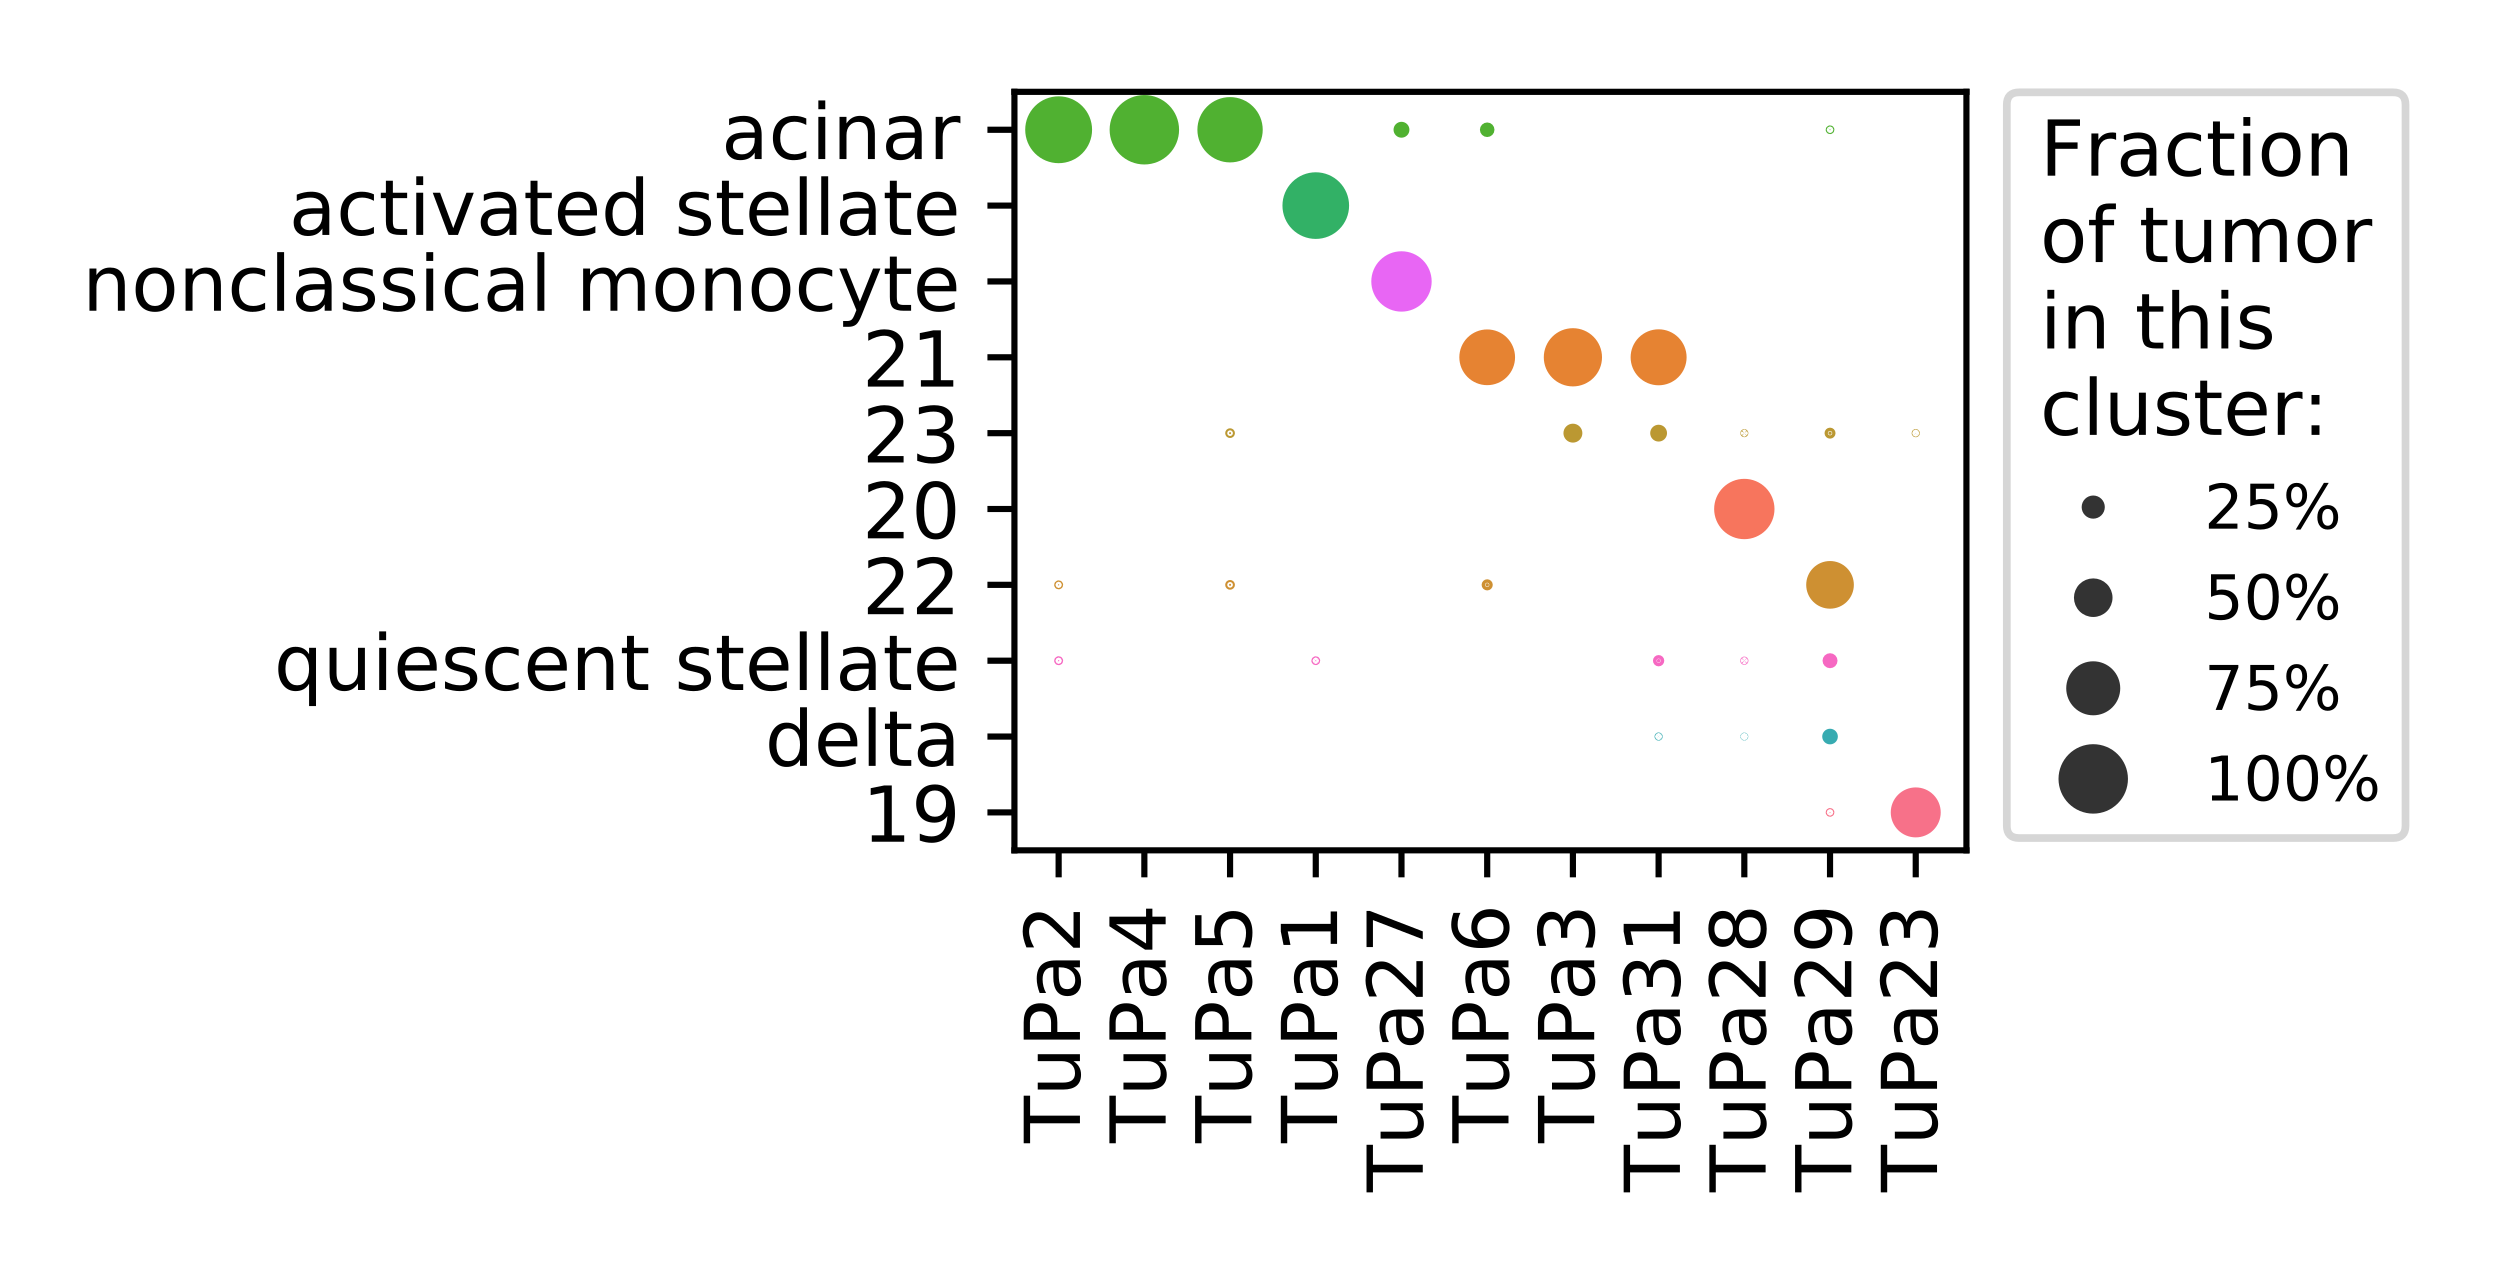 <?xml version="1.0" encoding="utf-8" standalone="no"?>
<!DOCTYPE svg PUBLIC "-//W3C//DTD SVG 1.1//EN"
  "http://www.w3.org/Graphics/SVG/1.1/DTD/svg11.dtd">
<!-- Created with matplotlib (https://matplotlib.org/) -->
<svg height="165.6pt" version="1.1" viewBox="0 0 324 165.6" width="324pt" xmlns="http://www.w3.org/2000/svg" xmlns:xlink="http://www.w3.org/1999/xlink">
 <defs>
  <style type="text/css">
*{stroke-linecap:butt;stroke-linejoin:round;}
  </style>
 </defs>
 <g id="figure_1">
  <g id="patch_1">
   <path d="M 0 165.6 
L 324 165.6 
L 324 0 
L 0 0 
z
" style="fill:#ffffff;"/>
  </g>
  <g id="axes_1">
   <g id="patch_2">
    <path d="M 131.47 110.203 
L 254.849 110.203 
L 254.849 11.9 
L 131.47 11.9 
z
" style="fill:#ffffff;"/>
   </g>
   <g id="PathCollection_1">
    <defs>
     <path d="M 0 3.833 
C 1.017 3.833 1.992 3.429 2.711 2.711 
C 3.429 1.992 3.833 1.017 3.833 0 
C 3.833 -1.017 3.429 -1.992 2.711 -2.711 
C 1.992 -3.429 1.017 -3.833 0 -3.833 
C -1.017 -3.833 -1.992 -3.429 -2.711 -2.711 
C -3.429 -1.992 -3.833 -1.017 -3.833 0 
C -3.833 1.017 -3.429 1.992 -2.711 2.711 
C -1.992 3.429 -1.017 3.833 0 3.833 
z
" id="mbfdcf86cb9" style="stroke:#50b131;"/>
    </defs>
    <g clip-path="url(#p8bf213a9ad)">
     <use style="fill:#50b131;stroke:#50b131;" x="137.2" xlink:href="#mbfdcf86cb9" y="16.816"/>
    </g>
   </g>
   <g id="PathCollection_2">
    <defs>
     <path d="M 0 0 
C 0 0 0 0 0 0 
C 0 0 0 0 0 0 
C 0 0 0 0 0 0 
C 0 0 0 0 0 0 
C 0 0 0 0 0 0 
C 0 0 0 0 0 0 
C 0 0 0 0 0 0 
C 0 0 0 0 0 0 
z
" id="ma94a0d5d1d" style="stroke:#32b166;"/>
    </defs>
    <g clip-path="url(#p8bf213a9ad)">
     <use style="fill:#32b166;stroke:#32b166;" x="137.2" xlink:href="#ma94a0d5d1d" y="26.646"/>
    </g>
   </g>
   <g id="PathCollection_3">
    <defs>
     <path d="M 0 0 
C 0 0 0 0 0 0 
C 0 0 0 0 0 0 
C 0 0 0 0 0 0 
C 0 0 0 0 0 0 
C 0 0 0 0 0 0 
C 0 0 0 0 0 0 
C 0 0 0 0 0 0 
C 0 0 0 0 0 0 
z
" id="mdadad08832" style="stroke:#e866f4;"/>
    </defs>
    <g clip-path="url(#p8bf213a9ad)">
     <use style="fill:#e866f4;stroke:#e866f4;" x="137.2" xlink:href="#mdadad08832" y="36.476"/>
    </g>
   </g>
   <g id="PathCollection_4">
    <defs>
     <path d="M 0 0 
C 0 0 0 0 0 0 
C 0 0 0 0 0 0 
C 0 0 0 0 0 0 
C 0 0 0 0 0 0 
C 0 0 0 0 0 0 
C 0 0 0 0 0 0 
C 0 0 0 0 0 0 
C 0 0 0 0 0 0 
z
" id="m4bf5885f9b" style="stroke:#e68332;"/>
    </defs>
    <g clip-path="url(#p8bf213a9ad)">
     <use style="fill:#e68332;stroke:#e68332;" x="137.2" xlink:href="#m4bf5885f9b" y="46.306"/>
    </g>
   </g>
   <g id="PathCollection_5">
    <defs>
     <path d="M 0 0 
C 0 0 0 0 0 0 
C 0 0 0 0 0 0 
C 0 0 0 0 0 0 
C 0 0 0 0 0 0 
C 0 0 0 0 0 0 
C 0 0 0 0 0 0 
C 0 0 0 0 0 0 
C 0 0 0 0 0 0 
z
" id="m768ea8b146" style="stroke:#bb9832;"/>
    </defs>
    <g clip-path="url(#p8bf213a9ad)">
     <use style="fill:#bb9832;stroke:#bb9832;" x="137.2" xlink:href="#m768ea8b146" y="56.136"/>
    </g>
   </g>
   <g id="PathCollection_6">
    <defs>
     <path d="M 0 0 
C 0 0 0 0 0 0 
C 0 0 0 0 0 0 
C 0 0 0 0 0 0 
C 0 0 0 0 0 0 
C 0 0 0 0 0 0 
C 0 0 0 0 0 0 
C 0 0 0 0 0 0 
C 0 0 0 0 0 0 
z
" id="m52e9a8aa4e" style="stroke:#f7755d;"/>
    </defs>
    <g clip-path="url(#p8bf213a9ad)">
     <use style="fill:#f7755d;stroke:#f7755d;" x="137.2" xlink:href="#m52e9a8aa4e" y="65.967"/>
    </g>
   </g>
   <g id="PathCollection_7">
    <defs>
     <path d="M 0 0.083 
C 0.022 0.083 0.043 0.075 0.059 0.059 
C 0.075 0.043 0.083 0.022 0.083 0 
C 0.083 -0.022 0.075 -0.043 0.059 -0.059 
C 0.043 -0.075 0.022 -0.083 0 -0.083 
C -0.022 -0.083 -0.043 -0.075 -0.059 -0.059 
C -0.075 -0.043 -0.083 -0.022 -0.083 0 
C -0.083 0.022 -0.075 0.043 -0.059 0.059 
C -0.043 0.075 -0.022 0.083 0 0.083 
z
" id="mabc4b1e711" style="stroke:#ce9032;"/>
    </defs>
    <g clip-path="url(#p8bf213a9ad)">
     <use style="fill:#ce9032;stroke:#ce9032;" x="137.2" xlink:href="#mabc4b1e711" y="75.797"/>
    </g>
   </g>
   <g id="PathCollection_8">
    <defs>
     <path d="M 0 0.083 
C 0.022 0.083 0.043 0.075 0.059 0.059 
C 0.075 0.043 0.083 0.022 0.083 0 
C 0.083 -0.022 0.075 -0.043 0.059 -0.059 
C 0.043 -0.075 0.022 -0.083 0 -0.083 
C -0.022 -0.083 -0.043 -0.075 -0.059 -0.059 
C -0.075 -0.043 -0.083 -0.022 -0.083 0 
C -0.083 0.022 -0.075 0.043 -0.059 0.059 
C -0.043 0.075 -0.022 0.083 0 0.083 
z
" id="m847b0bb23f" style="stroke:#f668c2;"/>
    </defs>
    <g clip-path="url(#p8bf213a9ad)">
     <use style="fill:#f668c2;stroke:#f668c2;" x="137.2" xlink:href="#m847b0bb23f" y="85.627"/>
    </g>
   </g>
   <g id="PathCollection_9">
    <defs>
     <path d="M 0 0 
C 0 0 0 0 0 0 
C 0 0 0 0 0 0 
C 0 0 0 0 0 0 
C 0 0 0 0 0 0 
C 0 0 0 0 0 0 
C 0 0 0 0 0 0 
C 0 0 0 0 0 0 
C 0 0 0 0 0 0 
z
" id="m073fb83fee" style="stroke:#37abb1;"/>
    </defs>
    <g clip-path="url(#p8bf213a9ad)">
     <use style="fill:#37abb1;stroke:#37abb1;" x="137.2" xlink:href="#m073fb83fee" y="95.457"/>
    </g>
   </g>
   <g id="PathCollection_10">
    <defs>
     <path d="M 0 0 
C 0 0 0 0 0 0 
C 0 0 0 0 0 0 
C 0 0 0 0 0 0 
C 0 0 0 0 0 0 
C 0 0 0 0 0 0 
C 0 0 0 0 0 0 
C 0 0 0 0 0 0 
C 0 0 0 0 0 0 
z
" id="mbb8d1ac573" style="stroke:#f77189;"/>
    </defs>
    <g clip-path="url(#p8bf213a9ad)">
     <use style="fill:#f77189;stroke:#f77189;" x="137.2" xlink:href="#mbb8d1ac573" y="105.287"/>
    </g>
   </g>
   <g id="PathCollection_11">
    <defs>
     <path d="M 0 4 
C 1.061 4 2.078 3.579 2.828 2.828 
C 3.579 2.078 4 1.061 4 0 
C 4 -1.061 3.579 -2.078 2.828 -2.828 
C 2.078 -3.579 1.061 -4 0 -4 
C -1.061 -4 -2.078 -3.579 -2.828 -2.828 
C -3.579 -2.078 -4 -1.061 -4 0 
C -4 1.061 -3.579 2.078 -2.828 2.828 
C -2.078 3.579 -1.061 4 0 4 
z
" id="ma74e4d9fca" style="stroke:#50b131;"/>
    </defs>
    <g clip-path="url(#p8bf213a9ad)">
     <use style="fill:#50b131;stroke:#50b131;" x="148.308" xlink:href="#ma74e4d9fca" y="16.816"/>
    </g>
   </g>
   <g id="PathCollection_12">
    <g clip-path="url(#p8bf213a9ad)">
     <use style="fill:#32b166;stroke:#32b166;" x="148.308" xlink:href="#ma94a0d5d1d" y="26.646"/>
    </g>
   </g>
   <g id="PathCollection_13">
    <g clip-path="url(#p8bf213a9ad)">
     <use style="fill:#e866f4;stroke:#e866f4;" x="148.308" xlink:href="#mdadad08832" y="36.476"/>
    </g>
   </g>
   <g id="PathCollection_14">
    <g clip-path="url(#p8bf213a9ad)">
     <use style="fill:#e68332;stroke:#e68332;" x="148.308" xlink:href="#m4bf5885f9b" y="46.306"/>
    </g>
   </g>
   <g id="PathCollection_15">
    <g clip-path="url(#p8bf213a9ad)">
     <use style="fill:#bb9832;stroke:#bb9832;" x="148.308" xlink:href="#m768ea8b146" y="56.136"/>
    </g>
   </g>
   <g id="PathCollection_16">
    <g clip-path="url(#p8bf213a9ad)">
     <use style="fill:#f7755d;stroke:#f7755d;" x="148.308" xlink:href="#m52e9a8aa4e" y="65.967"/>
    </g>
   </g>
   <g id="PathCollection_17">
    <defs>
     <path d="M 0 0 
C 0 0 0 0 0 0 
C 0 0 0 0 0 0 
C 0 0 0 0 0 0 
C 0 0 0 0 0 0 
C 0 0 0 0 0 0 
C 0 0 0 0 0 0 
C 0 0 0 0 0 0 
C 0 0 0 0 0 0 
z
" id="me96efd12c7" style="stroke:#ce9032;"/>
    </defs>
    <g clip-path="url(#p8bf213a9ad)">
     <use style="fill:#ce9032;stroke:#ce9032;" x="148.308" xlink:href="#me96efd12c7" y="75.797"/>
    </g>
   </g>
   <g id="PathCollection_18">
    <defs>
     <path d="M 0 0 
C 0 0 0 0 0 0 
C 0 0 0 0 0 0 
C 0 0 0 0 0 0 
C 0 0 0 0 0 0 
C 0 0 0 0 0 0 
C 0 0 0 0 0 0 
C 0 0 0 0 0 0 
C 0 0 0 0 0 0 
z
" id="m65d7c6d7e8" style="stroke:#f668c2;"/>
    </defs>
    <g clip-path="url(#p8bf213a9ad)">
     <use style="fill:#f668c2;stroke:#f668c2;" x="148.308" xlink:href="#m65d7c6d7e8" y="85.627"/>
    </g>
   </g>
   <g id="PathCollection_19">
    <g clip-path="url(#p8bf213a9ad)">
     <use style="fill:#37abb1;stroke:#37abb1;" x="148.308" xlink:href="#m073fb83fee" y="95.457"/>
    </g>
   </g>
   <g id="PathCollection_20">
    <g clip-path="url(#p8bf213a9ad)">
     <use style="fill:#f77189;stroke:#f77189;" x="148.308" xlink:href="#mbb8d1ac573" y="105.287"/>
    </g>
   </g>
   <g id="PathCollection_21">
    <defs>
     <path d="M 0 3.733 
C 0.99 3.733 1.94 3.34 2.64 2.64 
C 3.34 1.94 3.733 0.99 3.733 0 
C 3.733 -0.99 3.34 -1.94 2.64 -2.64 
C 1.94 -3.34 0.99 -3.733 0 -3.733 
C -0.99 -3.733 -1.94 -3.34 -2.64 -2.64 
C -3.34 -1.94 -3.733 -0.99 -3.733 0 
C -3.733 0.99 -3.34 1.94 -2.64 2.64 
C -1.94 3.34 -0.99 3.733 0 3.733 
z
" id="m0f7dd58ff7" style="stroke:#50b131;"/>
    </defs>
    <g clip-path="url(#p8bf213a9ad)">
     <use style="fill:#50b131;stroke:#50b131;" x="159.416" xlink:href="#m0f7dd58ff7" y="16.816"/>
    </g>
   </g>
   <g id="PathCollection_22">
    <g clip-path="url(#p8bf213a9ad)">
     <use style="fill:#32b166;stroke:#32b166;" x="159.416" xlink:href="#ma94a0d5d1d" y="26.646"/>
    </g>
   </g>
   <g id="PathCollection_23">
    <g clip-path="url(#p8bf213a9ad)">
     <use style="fill:#e866f4;stroke:#e866f4;" x="159.416" xlink:href="#mdadad08832" y="36.476"/>
    </g>
   </g>
   <g id="PathCollection_24">
    <g clip-path="url(#p8bf213a9ad)">
     <use style="fill:#e68332;stroke:#e68332;" x="159.416" xlink:href="#m4bf5885f9b" y="46.306"/>
    </g>
   </g>
   <g id="PathCollection_25">
    <defs>
     <path d="M 0 0.133 
C 0.035 0.133 0.069 0.119 0.094 0.094 
C 0.119 0.069 0.133 0.035 0.133 0 
C 0.133 -0.035 0.119 -0.069 0.094 -0.094 
C 0.069 -0.119 0.035 -0.133 0 -0.133 
C -0.035 -0.133 -0.069 -0.119 -0.094 -0.094 
C -0.119 -0.069 -0.133 -0.035 -0.133 0 
C -0.133 0.035 -0.119 0.069 -0.094 0.094 
C -0.069 0.119 -0.035 0.133 0 0.133 
z
" id="m805bbb12c2" style="stroke:#bb9832;"/>
    </defs>
    <g clip-path="url(#p8bf213a9ad)">
     <use style="fill:#bb9832;stroke:#bb9832;" x="159.416" xlink:href="#m805bbb12c2" y="56.136"/>
    </g>
   </g>
   <g id="PathCollection_26">
    <g clip-path="url(#p8bf213a9ad)">
     <use style="fill:#f7755d;stroke:#f7755d;" x="159.416" xlink:href="#m52e9a8aa4e" y="65.967"/>
    </g>
   </g>
   <g id="PathCollection_27">
    <defs>
     <path d="M 0 0.133 
C 0.035 0.133 0.069 0.119 0.094 0.094 
C 0.119 0.069 0.133 0.035 0.133 0 
C 0.133 -0.035 0.119 -0.069 0.094 -0.094 
C 0.069 -0.119 0.035 -0.133 0 -0.133 
C -0.035 -0.133 -0.069 -0.119 -0.094 -0.094 
C -0.119 -0.069 -0.133 -0.035 -0.133 0 
C -0.133 0.035 -0.119 0.069 -0.094 0.094 
C -0.069 0.119 -0.035 0.133 0 0.133 
z
" id="md656917225" style="stroke:#ce9032;"/>
    </defs>
    <g clip-path="url(#p8bf213a9ad)">
     <use style="fill:#ce9032;stroke:#ce9032;" x="159.416" xlink:href="#md656917225" y="75.797"/>
    </g>
   </g>
   <g id="PathCollection_28">
    <g clip-path="url(#p8bf213a9ad)">
     <use style="fill:#f668c2;stroke:#f668c2;" x="159.416" xlink:href="#m65d7c6d7e8" y="85.627"/>
    </g>
   </g>
   <g id="PathCollection_29">
    <g clip-path="url(#p8bf213a9ad)">
     <use style="fill:#37abb1;stroke:#37abb1;" x="159.416" xlink:href="#m073fb83fee" y="95.457"/>
    </g>
   </g>
   <g id="PathCollection_30">
    <g clip-path="url(#p8bf213a9ad)">
     <use style="fill:#f77189;stroke:#f77189;" x="159.416" xlink:href="#mbb8d1ac573" y="105.287"/>
    </g>
   </g>
   <g id="PathCollection_31">
    <defs>
     <path d="M 0 0 
C 0 0 0 0 0 0 
C 0 0 0 0 0 0 
C 0 0 0 0 0 0 
C 0 0 0 0 0 0 
C 0 0 0 0 0 0 
C 0 0 0 0 0 0 
C 0 0 0 0 0 0 
C 0 0 0 0 0 0 
z
" id="m2787b42c6c" style="stroke:#50b131;"/>
    </defs>
    <g clip-path="url(#p8bf213a9ad)">
     <use style="fill:#50b131;stroke:#50b131;" x="170.524" xlink:href="#m2787b42c6c" y="16.816"/>
    </g>
   </g>
   <g id="PathCollection_32">
    <defs>
     <path d="M 0 3.818 
C 1.013 3.818 1.984 3.416 2.7 2.7 
C 3.416 1.984 3.818 1.013 3.818 0 
C 3.818 -1.013 3.416 -1.984 2.7 -2.7 
C 1.984 -3.416 1.013 -3.818 0 -3.818 
C -1.013 -3.818 -1.984 -3.416 -2.7 -2.7 
C -3.416 -1.984 -3.818 -1.013 -3.818 0 
C -3.818 1.013 -3.416 1.984 -2.7 2.7 
C -1.984 3.416 -1.013 3.818 0 3.818 
z
" id="m31b71ebb2e" style="stroke:#32b166;"/>
    </defs>
    <g clip-path="url(#p8bf213a9ad)">
     <use style="fill:#32b166;stroke:#32b166;" x="170.524" xlink:href="#m31b71ebb2e" y="26.646"/>
    </g>
   </g>
   <g id="PathCollection_33">
    <g clip-path="url(#p8bf213a9ad)">
     <use style="fill:#e866f4;stroke:#e866f4;" x="170.524" xlink:href="#mdadad08832" y="36.476"/>
    </g>
   </g>
   <g id="PathCollection_34">
    <g clip-path="url(#p8bf213a9ad)">
     <use style="fill:#e68332;stroke:#e68332;" x="170.524" xlink:href="#m4bf5885f9b" y="46.306"/>
    </g>
   </g>
   <g id="PathCollection_35">
    <g clip-path="url(#p8bf213a9ad)">
     <use style="fill:#bb9832;stroke:#bb9832;" x="170.524" xlink:href="#m768ea8b146" y="56.136"/>
    </g>
   </g>
   <g id="PathCollection_36">
    <g clip-path="url(#p8bf213a9ad)">
     <use style="fill:#f7755d;stroke:#f7755d;" x="170.524" xlink:href="#m52e9a8aa4e" y="65.967"/>
    </g>
   </g>
   <g id="PathCollection_37">
    <g clip-path="url(#p8bf213a9ad)">
     <use style="fill:#ce9032;stroke:#ce9032;" x="170.524" xlink:href="#me96efd12c7" y="75.797"/>
    </g>
   </g>
   <g id="PathCollection_38">
    <defs>
     <path d="M 0 0.073 
C 0.019 0.073 0.038 0.065 0.051 0.051 
C 0.065 0.038 0.073 0.019 0.073 0 
C 0.073 -0.019 0.065 -0.038 0.051 -0.051 
C 0.038 -0.065 0.019 -0.073 0 -0.073 
C -0.019 -0.073 -0.038 -0.065 -0.051 -0.051 
C -0.065 -0.038 -0.073 -0.019 -0.073 0 
C -0.073 0.019 -0.065 0.038 -0.051 0.051 
C -0.038 0.065 -0.019 0.073 0 0.073 
z
" id="m512b4b6754" style="stroke:#f668c2;"/>
    </defs>
    <g clip-path="url(#p8bf213a9ad)">
     <use style="fill:#f668c2;stroke:#f668c2;" x="170.524" xlink:href="#m512b4b6754" y="85.627"/>
    </g>
   </g>
   <g id="PathCollection_39">
    <g clip-path="url(#p8bf213a9ad)">
     <use style="fill:#37abb1;stroke:#37abb1;" x="170.524" xlink:href="#m073fb83fee" y="95.457"/>
    </g>
   </g>
   <g id="PathCollection_40">
    <g clip-path="url(#p8bf213a9ad)">
     <use style="fill:#f77189;stroke:#f77189;" x="170.524" xlink:href="#mbb8d1ac573" y="105.287"/>
    </g>
   </g>
   <g id="PathCollection_41">
    <defs>
     <path d="M 0 0.529 
C 0.14 0.529 0.275 0.474 0.374 0.374 
C 0.474 0.275 0.529 0.14 0.529 0 
C 0.529 -0.14 0.474 -0.275 0.374 -0.374 
C 0.275 -0.474 0.14 -0.529 0 -0.529 
C -0.14 -0.529 -0.275 -0.474 -0.374 -0.374 
C -0.474 -0.275 -0.529 -0.14 -0.529 0 
C -0.529 0.14 -0.474 0.275 -0.374 0.374 
C -0.275 0.474 -0.14 0.529 0 0.529 
z
" id="meb7d20deb8" style="stroke:#50b131;"/>
    </defs>
    <g clip-path="url(#p8bf213a9ad)">
     <use style="fill:#50b131;stroke:#50b131;" x="181.632" xlink:href="#meb7d20deb8" y="16.816"/>
    </g>
   </g>
   <g id="PathCollection_42">
    <g clip-path="url(#p8bf213a9ad)">
     <use style="fill:#32b166;stroke:#32b166;" x="181.632" xlink:href="#ma94a0d5d1d" y="26.646"/>
    </g>
   </g>
   <g id="PathCollection_43">
    <defs>
     <path d="M 0 3.412 
C 0.905 3.412 1.773 3.052 2.412 2.412 
C 3.052 1.773 3.412 0.905 3.412 0 
C 3.412 -0.905 3.052 -1.773 2.412 -2.412 
C 1.773 -3.052 0.905 -3.412 0 -3.412 
C -0.905 -3.412 -1.773 -3.052 -2.412 -2.412 
C -3.052 -1.773 -3.412 -0.905 -3.412 0 
C -3.412 0.905 -3.052 1.773 -2.412 2.412 
C -1.773 3.052 -0.905 3.412 0 3.412 
z
" id="m539fd409b7" style="stroke:#e866f4;"/>
    </defs>
    <g clip-path="url(#p8bf213a9ad)">
     <use style="fill:#e866f4;stroke:#e866f4;" x="181.632" xlink:href="#m539fd409b7" y="36.476"/>
    </g>
   </g>
   <g id="PathCollection_44">
    <g clip-path="url(#p8bf213a9ad)">
     <use style="fill:#e68332;stroke:#e68332;" x="181.632" xlink:href="#m4bf5885f9b" y="46.306"/>
    </g>
   </g>
   <g id="PathCollection_45">
    <g clip-path="url(#p8bf213a9ad)">
     <use style="fill:#bb9832;stroke:#bb9832;" x="181.632" xlink:href="#m768ea8b146" y="56.136"/>
    </g>
   </g>
   <g id="PathCollection_46">
    <g clip-path="url(#p8bf213a9ad)">
     <use style="fill:#f7755d;stroke:#f7755d;" x="181.632" xlink:href="#m52e9a8aa4e" y="65.967"/>
    </g>
   </g>
   <g id="PathCollection_47">
    <g clip-path="url(#p8bf213a9ad)">
     <use style="fill:#ce9032;stroke:#ce9032;" x="181.632" xlink:href="#me96efd12c7" y="75.797"/>
    </g>
   </g>
   <g id="PathCollection_48">
    <g clip-path="url(#p8bf213a9ad)">
     <use style="fill:#f668c2;stroke:#f668c2;" x="181.632" xlink:href="#m65d7c6d7e8" y="85.627"/>
    </g>
   </g>
   <g id="PathCollection_49">
    <g clip-path="url(#p8bf213a9ad)">
     <use style="fill:#37abb1;stroke:#37abb1;" x="181.632" xlink:href="#m073fb83fee" y="95.457"/>
    </g>
   </g>
   <g id="PathCollection_50">
    <g clip-path="url(#p8bf213a9ad)">
     <use style="fill:#f77189;stroke:#f77189;" x="181.632" xlink:href="#mbb8d1ac573" y="105.287"/>
    </g>
   </g>
   <g id="PathCollection_51">
    <defs>
     <path d="M 0 0.444 
C 0.118 0.444 0.231 0.398 0.314 0.314 
C 0.398 0.231 0.444 0.118 0.444 0 
C 0.444 -0.118 0.398 -0.231 0.314 -0.314 
C 0.231 -0.398 0.118 -0.444 0 -0.444 
C -0.118 -0.444 -0.231 -0.398 -0.314 -0.314 
C -0.398 -0.231 -0.444 -0.118 -0.444 0 
C -0.444 0.118 -0.398 0.231 -0.314 0.314 
C -0.231 0.398 -0.118 0.444 0 0.444 
z
" id="me5282a17e3" style="stroke:#50b131;"/>
    </defs>
    <g clip-path="url(#p8bf213a9ad)">
     <use style="fill:#50b131;stroke:#50b131;" x="192.74" xlink:href="#me5282a17e3" y="16.816"/>
    </g>
   </g>
   <g id="PathCollection_52">
    <g clip-path="url(#p8bf213a9ad)">
     <use style="fill:#32b166;stroke:#32b166;" x="192.74" xlink:href="#ma94a0d5d1d" y="26.646"/>
    </g>
   </g>
   <g id="PathCollection_53">
    <g clip-path="url(#p8bf213a9ad)">
     <use style="fill:#e866f4;stroke:#e866f4;" x="192.74" xlink:href="#mdadad08832" y="36.476"/>
    </g>
   </g>
   <g id="PathCollection_54">
    <defs>
     <path d="M 0 3.111 
C 0.825 3.111 1.616 2.783 2.2 2.2 
C 2.783 1.616 3.111 0.825 3.111 0 
C 3.111 -0.825 2.783 -1.616 2.2 -2.2 
C 1.616 -2.783 0.825 -3.111 0 -3.111 
C -0.825 -3.111 -1.616 -2.783 -2.2 -2.2 
C -2.783 -1.616 -3.111 -0.825 -3.111 0 
C -3.111 0.825 -2.783 1.616 -2.2 2.2 
C -1.616 2.783 -0.825 3.111 0 3.111 
z
" id="m87a040bf22" style="stroke:#e68332;"/>
    </defs>
    <g clip-path="url(#p8bf213a9ad)">
     <use style="fill:#e68332;stroke:#e68332;" x="192.74" xlink:href="#m87a040bf22" y="46.306"/>
    </g>
   </g>
   <g id="PathCollection_55">
    <g clip-path="url(#p8bf213a9ad)">
     <use style="fill:#bb9832;stroke:#bb9832;" x="192.74" xlink:href="#m768ea8b146" y="56.136"/>
    </g>
   </g>
   <g id="PathCollection_56">
    <g clip-path="url(#p8bf213a9ad)">
     <use style="fill:#f7755d;stroke:#f7755d;" x="192.74" xlink:href="#m52e9a8aa4e" y="65.967"/>
    </g>
   </g>
   <g id="PathCollection_57">
    <defs>
     <path d="M 0 0.222 
C 0.059 0.222 0.115 0.199 0.157 0.157 
C 0.199 0.115 0.222 0.059 0.222 0 
C 0.222 -0.059 0.199 -0.115 0.157 -0.157 
C 0.115 -0.199 0.059 -0.222 0 -0.222 
C -0.059 -0.222 -0.115 -0.199 -0.157 -0.157 
C -0.199 -0.115 -0.222 -0.059 -0.222 0 
C -0.222 0.059 -0.199 0.115 -0.157 0.157 
C -0.115 0.199 -0.059 0.222 0 0.222 
z
" id="m839383ef7f" style="stroke:#ce9032;"/>
    </defs>
    <g clip-path="url(#p8bf213a9ad)">
     <use style="fill:#ce9032;stroke:#ce9032;" x="192.74" xlink:href="#m839383ef7f" y="75.797"/>
    </g>
   </g>
   <g id="PathCollection_58">
    <g clip-path="url(#p8bf213a9ad)">
     <use style="fill:#f668c2;stroke:#f668c2;" x="192.74" xlink:href="#m65d7c6d7e8" y="85.627"/>
    </g>
   </g>
   <g id="PathCollection_59">
    <g clip-path="url(#p8bf213a9ad)">
     <use style="fill:#37abb1;stroke:#37abb1;" x="192.74" xlink:href="#m073fb83fee" y="95.457"/>
    </g>
   </g>
   <g id="PathCollection_60">
    <g clip-path="url(#p8bf213a9ad)">
     <use style="fill:#f77189;stroke:#f77189;" x="192.74" xlink:href="#mbb8d1ac573" y="105.287"/>
    </g>
   </g>
   <g id="PathCollection_61">
    <g clip-path="url(#p8bf213a9ad)">
     <use style="fill:#50b131;stroke:#50b131;" x="203.848" xlink:href="#m2787b42c6c" y="16.816"/>
    </g>
   </g>
   <g id="PathCollection_62">
    <g clip-path="url(#p8bf213a9ad)">
     <use style="fill:#32b166;stroke:#32b166;" x="203.848" xlink:href="#ma94a0d5d1d" y="26.646"/>
    </g>
   </g>
   <g id="PathCollection_63">
    <g clip-path="url(#p8bf213a9ad)">
     <use style="fill:#e866f4;stroke:#e866f4;" x="203.848" xlink:href="#mdadad08832" y="36.476"/>
    </g>
   </g>
   <g id="PathCollection_64">
    <defs>
     <path d="M 0 3.273 
C 0.868 3.273 1.7 2.928 2.314 2.314 
C 2.928 1.7 3.273 0.868 3.273 0 
C 3.273 -0.868 2.928 -1.7 2.314 -2.314 
C 1.7 -2.928 0.868 -3.273 0 -3.273 
C -0.868 -3.273 -1.7 -2.928 -2.314 -2.314 
C -2.928 -1.7 -3.273 -0.868 -3.273 0 
C -3.273 0.868 -2.928 1.7 -2.314 2.314 
C -1.7 2.928 -0.868 3.273 0 3.273 
z
" id="maf0a3789e7" style="stroke:#e68332;"/>
    </defs>
    <g clip-path="url(#p8bf213a9ad)">
     <use style="fill:#e68332;stroke:#e68332;" x="203.848" xlink:href="#maf0a3789e7" y="46.306"/>
    </g>
   </g>
   <g id="PathCollection_65">
    <defs>
     <path d="M 0 0.727 
C 0.193 0.727 0.378 0.651 0.514 0.514 
C 0.651 0.378 0.727 0.193 0.727 0 
C 0.727 -0.193 0.651 -0.378 0.514 -0.514 
C 0.378 -0.651 0.193 -0.727 0 -0.727 
C -0.193 -0.727 -0.378 -0.651 -0.514 -0.514 
C -0.651 -0.378 -0.727 -0.193 -0.727 0 
C -0.727 0.193 -0.651 0.378 -0.514 0.514 
C -0.378 0.651 -0.193 0.727 0 0.727 
z
" id="m1e5794aa26" style="stroke:#bb9832;"/>
    </defs>
    <g clip-path="url(#p8bf213a9ad)">
     <use style="fill:#bb9832;stroke:#bb9832;" x="203.848" xlink:href="#m1e5794aa26" y="56.136"/>
    </g>
   </g>
   <g id="PathCollection_66">
    <g clip-path="url(#p8bf213a9ad)">
     <use style="fill:#f7755d;stroke:#f7755d;" x="203.848" xlink:href="#m52e9a8aa4e" y="65.967"/>
    </g>
   </g>
   <g id="PathCollection_67">
    <g clip-path="url(#p8bf213a9ad)">
     <use style="fill:#ce9032;stroke:#ce9032;" x="203.848" xlink:href="#me96efd12c7" y="75.797"/>
    </g>
   </g>
   <g id="PathCollection_68">
    <g clip-path="url(#p8bf213a9ad)">
     <use style="fill:#f668c2;stroke:#f668c2;" x="203.848" xlink:href="#m65d7c6d7e8" y="85.627"/>
    </g>
   </g>
   <g id="PathCollection_69">
    <g clip-path="url(#p8bf213a9ad)">
     <use style="fill:#37abb1;stroke:#37abb1;" x="203.848" xlink:href="#m073fb83fee" y="95.457"/>
    </g>
   </g>
   <g id="PathCollection_70">
    <g clip-path="url(#p8bf213a9ad)">
     <use style="fill:#f77189;stroke:#f77189;" x="203.848" xlink:href="#mbb8d1ac573" y="105.287"/>
    </g>
   </g>
   <g id="PathCollection_71">
    <g clip-path="url(#p8bf213a9ad)">
     <use style="fill:#50b131;stroke:#50b131;" x="214.956" xlink:href="#m2787b42c6c" y="16.816"/>
    </g>
   </g>
   <g id="PathCollection_72">
    <g clip-path="url(#p8bf213a9ad)">
     <use style="fill:#32b166;stroke:#32b166;" x="214.956" xlink:href="#ma94a0d5d1d" y="26.646"/>
    </g>
   </g>
   <g id="PathCollection_73">
    <g clip-path="url(#p8bf213a9ad)">
     <use style="fill:#e866f4;stroke:#e866f4;" x="214.956" xlink:href="#mdadad08832" y="36.476"/>
    </g>
   </g>
   <g id="PathCollection_74">
    <defs>
     <path d="M 0 3.128 
C 0.83 3.128 1.625 2.799 2.212 2.212 
C 2.799 1.625 3.128 0.83 3.128 0 
C 3.128 -0.83 2.799 -1.625 2.212 -2.212 
C 1.625 -2.799 0.83 -3.128 0 -3.128 
C -0.83 -3.128 -1.625 -2.799 -2.212 -2.212 
C -2.799 -1.625 -3.128 -0.83 -3.128 0 
C -3.128 0.83 -2.799 1.625 -2.212 2.212 
C -1.625 2.799 -0.83 3.128 0 3.128 
z
" id="me31b4c0c36" style="stroke:#e68332;"/>
    </defs>
    <g clip-path="url(#p8bf213a9ad)">
     <use style="fill:#e68332;stroke:#e68332;" x="214.956" xlink:href="#me31b4c0c36" y="46.306"/>
    </g>
   </g>
   <g id="PathCollection_75">
    <defs>
     <path d="M 0 0.591 
C 0.157 0.591 0.307 0.529 0.418 0.418 
C 0.529 0.307 0.591 0.157 0.591 0 
C 0.591 -0.157 0.529 -0.307 0.418 -0.418 
C 0.307 -0.529 0.157 -0.591 0 -0.591 
C -0.157 -0.591 -0.307 -0.529 -0.418 -0.418 
C -0.529 -0.307 -0.591 -0.157 -0.591 0 
C -0.591 0.157 -0.529 0.307 -0.418 0.418 
C -0.307 0.529 -0.157 0.591 0 0.591 
z
" id="m6aab0239c2" style="stroke:#bb9832;"/>
    </defs>
    <g clip-path="url(#p8bf213a9ad)">
     <use style="fill:#bb9832;stroke:#bb9832;" x="214.956" xlink:href="#m6aab0239c2" y="56.136"/>
    </g>
   </g>
   <g id="PathCollection_76">
    <g clip-path="url(#p8bf213a9ad)">
     <use style="fill:#f7755d;stroke:#f7755d;" x="214.956" xlink:href="#m52e9a8aa4e" y="65.967"/>
    </g>
   </g>
   <g id="PathCollection_77">
    <g clip-path="url(#p8bf213a9ad)">
     <use style="fill:#ce9032;stroke:#ce9032;" x="214.956" xlink:href="#me96efd12c7" y="75.797"/>
    </g>
   </g>
   <g id="PathCollection_78">
    <defs>
     <path d="M 0 0.233 
C 0.062 0.233 0.121 0.209 0.165 0.165 
C 0.209 0.121 0.233 0.062 0.233 0 
C 0.233 -0.062 0.209 -0.121 0.165 -0.165 
C 0.121 -0.209 0.062 -0.233 0 -0.233 
C -0.062 -0.233 -0.121 -0.209 -0.165 -0.165 
C -0.209 -0.121 -0.233 -0.062 -0.233 0 
C -0.233 0.062 -0.209 0.121 -0.165 0.165 
C -0.121 0.209 -0.062 0.233 0 0.233 
z
" id="m6b9a49f92a" style="stroke:#f668c2;"/>
    </defs>
    <g clip-path="url(#p8bf213a9ad)">
     <use style="fill:#f668c2;stroke:#f668c2;" x="214.956" xlink:href="#m6b9a49f92a" y="85.627"/>
    </g>
   </g>
   <g id="PathCollection_79">
    <defs>
     <path d="M 0 0.031 
C 0.008 0.031 0.016 0.028 0.022 0.022 
C 0.028 0.016 0.031 0.008 0.031 0 
C 0.031 -0.008 0.028 -0.016 0.022 -0.022 
C 0.016 -0.028 0.008 -0.031 0 -0.031 
C -0.008 -0.031 -0.016 -0.028 -0.022 -0.022 
C -0.028 -0.016 -0.031 -0.008 -0.031 0 
C -0.031 0.008 -0.028 0.016 -0.022 0.022 
C -0.016 0.028 -0.008 0.031 0 0.031 
z
" id="md3614e96a1" style="stroke:#37abb1;"/>
    </defs>
    <g clip-path="url(#p8bf213a9ad)">
     <use style="fill:#37abb1;stroke:#37abb1;" x="214.956" xlink:href="#md3614e96a1" y="95.457"/>
    </g>
   </g>
   <g id="PathCollection_80">
    <g clip-path="url(#p8bf213a9ad)">
     <use style="fill:#f77189;stroke:#f77189;" x="214.956" xlink:href="#mbb8d1ac573" y="105.287"/>
    </g>
   </g>
   <g id="PathCollection_81">
    <g clip-path="url(#p8bf213a9ad)">
     <use style="fill:#50b131;stroke:#50b131;" x="226.064" xlink:href="#m2787b42c6c" y="16.816"/>
    </g>
   </g>
   <g id="PathCollection_82">
    <g clip-path="url(#p8bf213a9ad)">
     <use style="fill:#32b166;stroke:#32b166;" x="226.064" xlink:href="#ma94a0d5d1d" y="26.646"/>
    </g>
   </g>
   <g id="PathCollection_83">
    <g clip-path="url(#p8bf213a9ad)">
     <use style="fill:#e866f4;stroke:#e866f4;" x="226.064" xlink:href="#mdadad08832" y="36.476"/>
    </g>
   </g>
   <g id="PathCollection_84">
    <g clip-path="url(#p8bf213a9ad)">
     <use style="fill:#e68332;stroke:#e68332;" x="226.064" xlink:href="#m4bf5885f9b" y="46.306"/>
    </g>
   </g>
   <g id="PathCollection_85">
    <defs>
     <path d="M 0 0.023 
C 0.006 0.023 0.012 0.021 0.016 0.016 
C 0.021 0.012 0.023 0.006 0.023 0 
C 0.023 -0.006 0.021 -0.012 0.016 -0.016 
C 0.012 -0.021 0.006 -0.023 0 -0.023 
C -0.006 -0.023 -0.012 -0.021 -0.016 -0.016 
C -0.021 -0.012 -0.023 -0.006 -0.023 0 
C -0.023 0.006 -0.021 0.012 -0.016 0.016 
C -0.012 0.021 -0.006 0.023 0 0.023 
z
" id="mda4d36ba90" style="stroke:#bb9832;"/>
    </defs>
    <g clip-path="url(#p8bf213a9ad)">
     <use style="fill:#bb9832;stroke:#bb9832;" x="226.064" xlink:href="#mda4d36ba90" y="56.136"/>
    </g>
   </g>
   <g id="PathCollection_86">
    <defs>
     <path d="M 0 3.41 
C 0.904 3.41 1.772 3.051 2.412 2.412 
C 3.051 1.772 3.41 0.904 3.41 0 
C 3.41 -0.904 3.051 -1.772 2.412 -2.412 
C 1.772 -3.051 0.904 -3.41 0 -3.41 
C -0.904 -3.41 -1.772 -3.051 -2.412 -2.412 
C -3.051 -1.772 -3.41 -0.904 -3.41 0 
C -3.41 0.904 -3.051 1.772 -2.412 2.412 
C -1.772 3.051 -0.904 3.41 0 3.41 
z
" id="m15f0058645" style="stroke:#f7755d;"/>
    </defs>
    <g clip-path="url(#p8bf213a9ad)">
     <use style="fill:#f7755d;stroke:#f7755d;" x="226.064" xlink:href="#m15f0058645" y="65.967"/>
    </g>
   </g>
   <g id="PathCollection_87">
    <g clip-path="url(#p8bf213a9ad)">
     <use style="fill:#ce9032;stroke:#ce9032;" x="226.064" xlink:href="#me96efd12c7" y="75.797"/>
    </g>
   </g>
   <g id="PathCollection_88">
    <defs>
     <path d="M 0 0.035 
C 0.009 0.035 0.018 0.031 0.025 0.025 
C 0.031 0.018 0.035 0.009 0.035 0 
C 0.035 -0.009 0.031 -0.018 0.025 -0.025 
C 0.018 -0.031 0.009 -0.035 0 -0.035 
C -0.009 -0.035 -0.018 -0.031 -0.025 -0.025 
C -0.031 -0.018 -0.035 -0.009 -0.035 0 
C -0.035 0.009 -0.031 0.018 -0.025 0.025 
C -0.018 0.031 -0.009 0.035 0 0.035 
z
" id="made653a61f" style="stroke:#f668c2;"/>
    </defs>
    <g clip-path="url(#p8bf213a9ad)">
     <use style="fill:#f668c2;stroke:#f668c2;" x="226.064" xlink:href="#made653a61f" y="85.627"/>
    </g>
   </g>
   <g id="PathCollection_89">
    <defs>
     <path d="M 0 0.012 
C 0.003 0.012 0.006 0.01 0.008 0.008 
C 0.01 0.006 0.012 0.003 0.012 0 
C 0.012 -0.003 0.01 -0.006 0.008 -0.008 
C 0.006 -0.01 0.003 -0.012 0 -0.012 
C -0.003 -0.012 -0.006 -0.01 -0.008 -0.008 
C -0.01 -0.006 -0.012 -0.003 -0.012 0 
C -0.012 0.003 -0.01 0.006 -0.008 0.008 
C -0.006 0.01 -0.003 0.012 0 0.012 
z
" id="m6abb1fa804" style="stroke:#37abb1;"/>
    </defs>
    <g clip-path="url(#p8bf213a9ad)">
     <use style="fill:#37abb1;stroke:#37abb1;" x="226.064" xlink:href="#m6abb1fa804" y="95.457"/>
    </g>
   </g>
   <g id="PathCollection_90">
    <g clip-path="url(#p8bf213a9ad)">
     <use style="fill:#f77189;stroke:#f77189;" x="226.064" xlink:href="#mbb8d1ac573" y="105.287"/>
    </g>
   </g>
   <g id="PathCollection_91">
    <defs>
     <path d="M 0 0.064 
C 0.017 0.064 0.033 0.057 0.045 0.045 
C 0.057 0.033 0.064 0.017 0.064 0 
C 0.064 -0.017 0.057 -0.033 0.045 -0.045 
C 0.033 -0.057 0.017 -0.064 0 -0.064 
C -0.017 -0.064 -0.033 -0.057 -0.045 -0.045 
C -0.057 -0.033 -0.064 -0.017 -0.064 0 
C -0.064 0.017 -0.057 0.033 -0.045 0.045 
C -0.033 0.057 -0.017 0.064 0 0.064 
z
" id="m49030d43dd" style="stroke:#50b131;"/>
    </defs>
    <g clip-path="url(#p8bf213a9ad)">
     <use style="fill:#50b131;stroke:#50b131;" x="237.172" xlink:href="#m49030d43dd" y="16.816"/>
    </g>
   </g>
   <g id="PathCollection_92">
    <g clip-path="url(#p8bf213a9ad)">
     <use style="fill:#32b166;stroke:#32b166;" x="237.172" xlink:href="#ma94a0d5d1d" y="26.646"/>
    </g>
   </g>
   <g id="PathCollection_93">
    <g clip-path="url(#p8bf213a9ad)">
     <use style="fill:#e866f4;stroke:#e866f4;" x="237.172" xlink:href="#mdadad08832" y="36.476"/>
    </g>
   </g>
   <g id="PathCollection_94">
    <g clip-path="url(#p8bf213a9ad)">
     <use style="fill:#e68332;stroke:#e68332;" x="237.172" xlink:href="#m4bf5885f9b" y="46.306"/>
    </g>
   </g>
   <g id="PathCollection_95">
    <defs>
     <path d="M 0 0.214 
C 0.057 0.214 0.111 0.191 0.151 0.151 
C 0.191 0.111 0.214 0.057 0.214 0 
C 0.214 -0.057 0.191 -0.111 0.151 -0.151 
C 0.111 -0.191 0.057 -0.214 0 -0.214 
C -0.057 -0.214 -0.111 -0.191 -0.151 -0.151 
C -0.191 -0.111 -0.214 -0.057 -0.214 0 
C -0.214 0.057 -0.191 0.111 -0.151 0.151 
C -0.111 0.191 -0.057 0.214 0 0.214 
z
" id="m49984a5e87" style="stroke:#bb9832;"/>
    </defs>
    <g clip-path="url(#p8bf213a9ad)">
     <use style="fill:#bb9832;stroke:#bb9832;" x="237.172" xlink:href="#m49984a5e87" y="56.136"/>
    </g>
   </g>
   <g id="PathCollection_96">
    <g clip-path="url(#p8bf213a9ad)">
     <use style="fill:#f7755d;stroke:#f7755d;" x="237.172" xlink:href="#m52e9a8aa4e" y="65.967"/>
    </g>
   </g>
   <g id="PathCollection_97">
    <defs>
     <path d="M 0 2.588 
C 0.686 2.588 1.345 2.316 1.83 1.83 
C 2.316 1.345 2.588 0.686 2.588 0 
C 2.588 -0.686 2.316 -1.345 1.83 -1.83 
C 1.345 -2.316 0.686 -2.588 0 -2.588 
C -0.686 -2.588 -1.345 -2.316 -1.83 -1.83 
C -2.316 -1.345 -2.588 -0.686 -2.588 0 
C -2.588 0.686 -2.316 1.345 -1.83 1.83 
C -1.345 2.316 -0.686 2.588 0 2.588 
z
" id="md219fd98b8" style="stroke:#ce9032;"/>
    </defs>
    <g clip-path="url(#p8bf213a9ad)">
     <use style="fill:#ce9032;stroke:#ce9032;" x="237.172" xlink:href="#md219fd98b8" y="75.797"/>
    </g>
   </g>
   <g id="PathCollection_98">
    <defs>
     <path d="M 0 0.471 
C 0.125 0.471 0.245 0.421 0.333 0.333 
C 0.421 0.245 0.471 0.125 0.471 0 
C 0.471 -0.125 0.421 -0.245 0.333 -0.333 
C 0.245 -0.421 0.125 -0.471 0 -0.471 
C -0.125 -0.471 -0.245 -0.421 -0.333 -0.333 
C -0.421 -0.245 -0.471 -0.125 -0.471 0 
C -0.471 0.125 -0.421 0.245 -0.333 0.333 
C -0.245 0.421 -0.125 0.471 0 0.471 
z
" id="md4e05731b3" style="stroke:#f668c2;"/>
    </defs>
    <g clip-path="url(#p8bf213a9ad)">
     <use style="fill:#f668c2;stroke:#f668c2;" x="237.172" xlink:href="#md4e05731b3" y="85.627"/>
    </g>
   </g>
   <g id="PathCollection_99">
    <defs>
     <path d="M 0 0.513 
C 0.136 0.513 0.267 0.459 0.363 0.363 
C 0.459 0.267 0.513 0.136 0.513 0 
C 0.513 -0.136 0.459 -0.267 0.363 -0.363 
C 0.267 -0.459 0.136 -0.513 0 -0.513 
C -0.136 -0.513 -0.267 -0.459 -0.363 -0.363 
C -0.459 -0.267 -0.513 -0.136 -0.513 0 
C -0.513 0.136 -0.459 0.267 -0.363 0.363 
C -0.267 0.459 -0.136 0.513 0 0.513 
z
" id="md6c67e0d50" style="stroke:#37abb1;"/>
    </defs>
    <g clip-path="url(#p8bf213a9ad)">
     <use style="fill:#37abb1;stroke:#37abb1;" x="237.172" xlink:href="#md6c67e0d50" y="95.457"/>
    </g>
   </g>
   <g id="PathCollection_100">
    <defs>
     <path d="M 0 0.064 
C 0.017 0.064 0.033 0.057 0.045 0.045 
C 0.057 0.033 0.064 0.017 0.064 0 
C 0.064 -0.017 0.057 -0.033 0.045 -0.045 
C 0.033 -0.057 0.017 -0.064 0 -0.064 
C -0.017 -0.064 -0.033 -0.057 -0.045 -0.045 
C -0.057 -0.033 -0.064 -0.017 -0.064 0 
C -0.064 0.017 -0.057 0.033 -0.045 0.045 
C -0.033 0.057 -0.017 0.064 0 0.064 
z
" id="m472cf63cbe" style="stroke:#f77189;"/>
    </defs>
    <g clip-path="url(#p8bf213a9ad)">
     <use style="fill:#f77189;stroke:#f77189;" x="237.172" xlink:href="#m472cf63cbe" y="105.287"/>
    </g>
   </g>
   <g id="PathCollection_101">
    <g clip-path="url(#p8bf213a9ad)">
     <use style="fill:#50b131;stroke:#50b131;" x="248.28" xlink:href="#m2787b42c6c" y="16.816"/>
    </g>
   </g>
   <g id="PathCollection_102">
    <g clip-path="url(#p8bf213a9ad)">
     <use style="fill:#32b166;stroke:#32b166;" x="248.28" xlink:href="#ma94a0d5d1d" y="26.646"/>
    </g>
   </g>
   <g id="PathCollection_103">
    <g clip-path="url(#p8bf213a9ad)">
     <use style="fill:#e866f4;stroke:#e866f4;" x="248.28" xlink:href="#mdadad08832" y="36.476"/>
    </g>
   </g>
   <g id="PathCollection_104">
    <g clip-path="url(#p8bf213a9ad)">
     <use style="fill:#e68332;stroke:#e68332;" x="248.28" xlink:href="#m4bf5885f9b" y="46.306"/>
    </g>
   </g>
   <g id="PathCollection_105">
    <defs>
     <path d="M 0 0.031 
C 0.008 0.031 0.016 0.028 0.022 0.022 
C 0.028 0.016 0.031 0.008 0.031 0 
C 0.031 -0.008 0.028 -0.016 0.022 -0.022 
C 0.016 -0.028 0.008 -0.031 0 -0.031 
C -0.008 -0.031 -0.016 -0.028 -0.022 -0.022 
C -0.028 -0.016 -0.031 -0.008 -0.031 0 
C -0.031 0.008 -0.028 0.016 -0.022 0.022 
C -0.016 0.028 -0.008 0.031 0 0.031 
z
" id="m5676c9c0a0" style="stroke:#bb9832;"/>
    </defs>
    <g clip-path="url(#p8bf213a9ad)">
     <use style="fill:#bb9832;stroke:#bb9832;" x="248.28" xlink:href="#m5676c9c0a0" y="56.136"/>
    </g>
   </g>
   <g id="PathCollection_106">
    <g clip-path="url(#p8bf213a9ad)">
     <use style="fill:#f7755d;stroke:#f7755d;" x="248.28" xlink:href="#m52e9a8aa4e" y="65.967"/>
    </g>
   </g>
   <g id="PathCollection_107">
    <g clip-path="url(#p8bf213a9ad)">
     <use style="fill:#ce9032;stroke:#ce9032;" x="248.28" xlink:href="#me96efd12c7" y="75.797"/>
    </g>
   </g>
   <g id="PathCollection_108">
    <g clip-path="url(#p8bf213a9ad)">
     <use style="fill:#f668c2;stroke:#f668c2;" x="248.28" xlink:href="#m65d7c6d7e8" y="85.627"/>
    </g>
   </g>
   <g id="PathCollection_109">
    <g clip-path="url(#p8bf213a9ad)">
     <use style="fill:#37abb1;stroke:#37abb1;" x="248.28" xlink:href="#m073fb83fee" y="95.457"/>
    </g>
   </g>
   <g id="PathCollection_110">
    <defs>
     <path d="M 0 2.738 
C 0.726 2.738 1.423 2.45 1.936 1.936 
C 2.45 1.423 2.738 0.726 2.738 0 
C 2.738 -0.726 2.45 -1.423 1.936 -1.936 
C 1.423 -2.45 0.726 -2.738 0 -2.738 
C -0.726 -2.738 -1.423 -2.45 -1.936 -1.936 
C -2.45 -1.423 -2.738 -0.726 -2.738 0 
C -2.738 0.726 -2.45 1.423 -1.936 1.936 
C -1.423 2.45 -0.726 2.738 0 2.738 
z
" id="m62e9d1a2bf" style="stroke:#f77189;"/>
    </defs>
    <g clip-path="url(#p8bf213a9ad)">
     <use style="fill:#f77189;stroke:#f77189;" x="248.28" xlink:href="#m62e9d1a2bf" y="105.287"/>
    </g>
   </g>
   <g id="matplotlib.axis_1">
    <g id="xtick_1">
     <g id="line2d_1">
      <defs>
       <path d="M 0 0 
L 0 3.5 
" id="m61a6cfab72" style="stroke:#000000;stroke-width:0.8;"/>
      </defs>
      <g>
       <use style="stroke:#000000;stroke-width:0.8;" x="137.2" xlink:href="#m61a6cfab72" y="110.203"/>
      </g>
     </g>
     <g id="text_1">
      <!-- TuPa2 -->
      <defs>
       <path d="M -0.297 72.906 
L 61.375 72.906 
L 61.375 64.594 
L 35.5 64.594 
L 35.5 0 
L 25.594 0 
L 25.594 64.594 
L -0.297 64.594 
z
" id="DejaVuSans-84"/>
       <path d="M 8.5 21.578 
L 8.5 54.688 
L 17.484 54.688 
L 17.484 21.922 
Q 17.484 14.156 20.5 10.266 
Q 23.531 6.391 29.594 6.391 
Q 36.859 6.391 41.078 11.031 
Q 45.312 15.672 45.312 23.688 
L 45.312 54.688 
L 54.297 54.688 
L 54.297 0 
L 45.312 0 
L 45.312 8.406 
Q 42.047 3.422 37.719 1 
Q 33.406 -1.422 27.688 -1.422 
Q 18.266 -1.422 13.375 4.438 
Q 8.5 10.297 8.5 21.578 
z
M 31.109 56 
z
" id="DejaVuSans-117"/>
       <path d="M 19.672 64.797 
L 19.672 37.406 
L 32.078 37.406 
Q 38.969 37.406 42.719 40.969 
Q 46.484 44.531 46.484 51.125 
Q 46.484 57.672 42.719 61.234 
Q 38.969 64.797 32.078 64.797 
z
M 9.812 72.906 
L 32.078 72.906 
Q 44.344 72.906 50.609 67.359 
Q 56.891 61.812 56.891 51.125 
Q 56.891 40.328 50.609 34.812 
Q 44.344 29.297 32.078 29.297 
L 19.672 29.297 
L 19.672 0 
L 9.812 0 
z
" id="DejaVuSans-80"/>
       <path d="M 34.281 27.484 
Q 23.391 27.484 19.188 25 
Q 14.984 22.516 14.984 16.5 
Q 14.984 11.719 18.141 8.906 
Q 21.297 6.109 26.703 6.109 
Q 34.188 6.109 38.703 11.406 
Q 43.219 16.703 43.219 25.484 
L 43.219 27.484 
z
M 52.203 31.203 
L 52.203 0 
L 43.219 0 
L 43.219 8.297 
Q 40.141 3.328 35.547 0.953 
Q 30.953 -1.422 24.312 -1.422 
Q 15.922 -1.422 10.953 3.297 
Q 6 8.016 6 15.922 
Q 6 25.141 12.172 29.828 
Q 18.359 34.516 30.609 34.516 
L 43.219 34.516 
L 43.219 35.406 
Q 43.219 41.609 39.141 45 
Q 35.062 48.391 27.688 48.391 
Q 23 48.391 18.547 47.266 
Q 14.109 46.141 10.016 43.891 
L 10.016 52.203 
Q 14.938 54.109 19.578 55.047 
Q 24.219 56 28.609 56 
Q 40.484 56 46.344 49.844 
Q 52.203 43.703 52.203 31.203 
z
" id="DejaVuSans-97"/>
       <path d="M 19.188 8.297 
L 53.609 8.297 
L 53.609 0 
L 7.328 0 
L 7.328 8.297 
Q 12.938 14.109 22.625 23.891 
Q 32.328 33.688 34.812 36.531 
Q 39.547 41.844 41.422 45.531 
Q 43.312 49.219 43.312 52.781 
Q 43.312 58.594 39.234 62.25 
Q 35.156 65.922 28.609 65.922 
Q 23.969 65.922 18.812 64.312 
Q 13.672 62.703 7.812 59.422 
L 7.812 69.391 
Q 13.766 71.781 18.938 73 
Q 24.125 74.219 28.422 74.219 
Q 39.75 74.219 46.484 68.547 
Q 53.219 62.891 53.219 53.422 
Q 53.219 48.922 51.531 44.891 
Q 49.859 40.875 45.406 35.406 
Q 44.188 33.984 37.641 27.219 
Q 31.109 20.453 19.188 8.297 
z
" id="DejaVuSans-50"/>
      </defs>
      <g transform="translate(139.96 148.138)rotate(-90)scale(0.1 -0.1)">
       <use xlink:href="#DejaVuSans-84"/>
       <use x="60.85" xlink:href="#DejaVuSans-117"/>
       <use x="124.229" xlink:href="#DejaVuSans-80"/>
       <use x="184.469" xlink:href="#DejaVuSans-97"/>
       <use x="245.748" xlink:href="#DejaVuSans-50"/>
      </g>
     </g>
    </g>
    <g id="xtick_2">
     <g id="line2d_2">
      <g>
       <use style="stroke:#000000;stroke-width:0.8;" x="148.308" xlink:href="#m61a6cfab72" y="110.203"/>
      </g>
     </g>
     <g id="text_2">
      <!-- TuPa4 -->
      <defs>
       <path d="M 37.797 64.312 
L 12.891 25.391 
L 37.797 25.391 
z
M 35.203 72.906 
L 47.609 72.906 
L 47.609 25.391 
L 58.016 25.391 
L 58.016 17.188 
L 47.609 17.188 
L 47.609 0 
L 37.797 0 
L 37.797 17.188 
L 4.891 17.188 
L 4.891 26.703 
z
" id="DejaVuSans-52"/>
      </defs>
      <g transform="translate(151.068 148.138)rotate(-90)scale(0.1 -0.1)">
       <use xlink:href="#DejaVuSans-84"/>
       <use x="60.85" xlink:href="#DejaVuSans-117"/>
       <use x="124.229" xlink:href="#DejaVuSans-80"/>
       <use x="184.469" xlink:href="#DejaVuSans-97"/>
       <use x="245.748" xlink:href="#DejaVuSans-52"/>
      </g>
     </g>
    </g>
    <g id="xtick_3">
     <g id="line2d_3">
      <g>
       <use style="stroke:#000000;stroke-width:0.8;" x="159.416" xlink:href="#m61a6cfab72" y="110.203"/>
      </g>
     </g>
     <g id="text_3">
      <!-- TuPa5 -->
      <defs>
       <path d="M 10.797 72.906 
L 49.516 72.906 
L 49.516 64.594 
L 19.828 64.594 
L 19.828 46.734 
Q 21.969 47.469 24.109 47.828 
Q 26.266 48.188 28.422 48.188 
Q 40.625 48.188 47.75 41.5 
Q 54.891 34.812 54.891 23.391 
Q 54.891 11.625 47.562 5.094 
Q 40.234 -1.422 26.906 -1.422 
Q 22.312 -1.422 17.547 -0.641 
Q 12.797 0.141 7.719 1.703 
L 7.719 11.625 
Q 12.109 9.234 16.797 8.062 
Q 21.484 6.891 26.703 6.891 
Q 35.156 6.891 40.078 11.328 
Q 45.016 15.766 45.016 23.391 
Q 45.016 31 40.078 35.438 
Q 35.156 39.891 26.703 39.891 
Q 22.75 39.891 18.812 39.016 
Q 14.891 38.141 10.797 36.281 
z
" id="DejaVuSans-53"/>
      </defs>
      <g transform="translate(162.176 148.138)rotate(-90)scale(0.1 -0.1)">
       <use xlink:href="#DejaVuSans-84"/>
       <use x="60.85" xlink:href="#DejaVuSans-117"/>
       <use x="124.229" xlink:href="#DejaVuSans-80"/>
       <use x="184.469" xlink:href="#DejaVuSans-97"/>
       <use x="245.748" xlink:href="#DejaVuSans-53"/>
      </g>
     </g>
    </g>
    <g id="xtick_4">
     <g id="line2d_4">
      <g>
       <use style="stroke:#000000;stroke-width:0.8;" x="170.524" xlink:href="#m61a6cfab72" y="110.203"/>
      </g>
     </g>
     <g id="text_4">
      <!-- TuPa1 -->
      <defs>
       <path d="M 12.406 8.297 
L 28.516 8.297 
L 28.516 63.922 
L 10.984 60.406 
L 10.984 69.391 
L 28.422 72.906 
L 38.281 72.906 
L 38.281 8.297 
L 54.391 8.297 
L 54.391 0 
L 12.406 0 
z
" id="DejaVuSans-49"/>
      </defs>
      <g transform="translate(173.284 148.138)rotate(-90)scale(0.1 -0.1)">
       <use xlink:href="#DejaVuSans-84"/>
       <use x="60.85" xlink:href="#DejaVuSans-117"/>
       <use x="124.229" xlink:href="#DejaVuSans-80"/>
       <use x="184.469" xlink:href="#DejaVuSans-97"/>
       <use x="245.748" xlink:href="#DejaVuSans-49"/>
      </g>
     </g>
    </g>
    <g id="xtick_5">
     <g id="line2d_5">
      <g>
       <use style="stroke:#000000;stroke-width:0.8;" x="181.632" xlink:href="#m61a6cfab72" y="110.203"/>
      </g>
     </g>
     <g id="text_5">
      <!-- TuPa27 -->
      <defs>
       <path d="M 8.203 72.906 
L 55.078 72.906 
L 55.078 68.703 
L 28.609 0 
L 18.312 0 
L 43.219 64.594 
L 8.203 64.594 
z
" id="DejaVuSans-55"/>
      </defs>
      <g transform="translate(184.392 154.501)rotate(-90)scale(0.1 -0.1)">
       <use xlink:href="#DejaVuSans-84"/>
       <use x="60.85" xlink:href="#DejaVuSans-117"/>
       <use x="124.229" xlink:href="#DejaVuSans-80"/>
       <use x="184.469" xlink:href="#DejaVuSans-97"/>
       <use x="245.748" xlink:href="#DejaVuSans-50"/>
       <use x="309.371" xlink:href="#DejaVuSans-55"/>
      </g>
     </g>
    </g>
    <g id="xtick_6">
     <g id="line2d_6">
      <g>
       <use style="stroke:#000000;stroke-width:0.8;" x="192.74" xlink:href="#m61a6cfab72" y="110.203"/>
      </g>
     </g>
     <g id="text_6">
      <!-- TuPa6 -->
      <defs>
       <path d="M 33.016 40.375 
Q 26.375 40.375 22.484 35.828 
Q 18.609 31.297 18.609 23.391 
Q 18.609 15.531 22.484 10.953 
Q 26.375 6.391 33.016 6.391 
Q 39.656 6.391 43.531 10.953 
Q 47.406 15.531 47.406 23.391 
Q 47.406 31.297 43.531 35.828 
Q 39.656 40.375 33.016 40.375 
z
M 52.594 71.297 
L 52.594 62.312 
Q 48.875 64.062 45.094 64.984 
Q 41.312 65.922 37.594 65.922 
Q 27.828 65.922 22.672 59.328 
Q 17.531 52.734 16.797 39.406 
Q 19.672 43.656 24.016 45.922 
Q 28.375 48.188 33.594 48.188 
Q 44.578 48.188 50.953 41.516 
Q 57.328 34.859 57.328 23.391 
Q 57.328 12.156 50.688 5.359 
Q 44.047 -1.422 33.016 -1.422 
Q 20.359 -1.422 13.672 8.266 
Q 6.984 17.969 6.984 36.375 
Q 6.984 53.656 15.188 63.938 
Q 23.391 74.219 37.203 74.219 
Q 40.922 74.219 44.703 73.484 
Q 48.484 72.75 52.594 71.297 
z
" id="DejaVuSans-54"/>
      </defs>
      <g transform="translate(195.5 148.138)rotate(-90)scale(0.1 -0.1)">
       <use xlink:href="#DejaVuSans-84"/>
       <use x="60.85" xlink:href="#DejaVuSans-117"/>
       <use x="124.229" xlink:href="#DejaVuSans-80"/>
       <use x="184.469" xlink:href="#DejaVuSans-97"/>
       <use x="245.748" xlink:href="#DejaVuSans-54"/>
      </g>
     </g>
    </g>
    <g id="xtick_7">
     <g id="line2d_7">
      <g>
       <use style="stroke:#000000;stroke-width:0.8;" x="203.848" xlink:href="#m61a6cfab72" y="110.203"/>
      </g>
     </g>
     <g id="text_7">
      <!-- TuPa3 -->
      <defs>
       <path d="M 40.578 39.312 
Q 47.656 37.797 51.625 33 
Q 55.609 28.219 55.609 21.188 
Q 55.609 10.406 48.188 4.484 
Q 40.766 -1.422 27.094 -1.422 
Q 22.516 -1.422 17.656 -0.516 
Q 12.797 0.391 7.625 2.203 
L 7.625 11.719 
Q 11.719 9.328 16.594 8.109 
Q 21.484 6.891 26.812 6.891 
Q 36.078 6.891 40.938 10.547 
Q 45.797 14.203 45.797 21.188 
Q 45.797 27.641 41.281 31.266 
Q 36.766 34.906 28.719 34.906 
L 20.219 34.906 
L 20.219 43.016 
L 29.109 43.016 
Q 36.375 43.016 40.234 45.922 
Q 44.094 48.828 44.094 54.297 
Q 44.094 59.906 40.109 62.906 
Q 36.141 65.922 28.719 65.922 
Q 24.656 65.922 20.016 65.031 
Q 15.375 64.156 9.812 62.312 
L 9.812 71.094 
Q 15.438 72.656 20.344 73.438 
Q 25.25 74.219 29.594 74.219 
Q 40.828 74.219 47.359 69.109 
Q 53.906 64.016 53.906 55.328 
Q 53.906 49.266 50.438 45.094 
Q 46.969 40.922 40.578 39.312 
z
" id="DejaVuSans-51"/>
      </defs>
      <g transform="translate(206.608 148.138)rotate(-90)scale(0.1 -0.1)">
       <use xlink:href="#DejaVuSans-84"/>
       <use x="60.85" xlink:href="#DejaVuSans-117"/>
       <use x="124.229" xlink:href="#DejaVuSans-80"/>
       <use x="184.469" xlink:href="#DejaVuSans-97"/>
       <use x="245.748" xlink:href="#DejaVuSans-51"/>
      </g>
     </g>
    </g>
    <g id="xtick_8">
     <g id="line2d_8">
      <g>
       <use style="stroke:#000000;stroke-width:0.8;" x="214.956" xlink:href="#m61a6cfab72" y="110.203"/>
      </g>
     </g>
     <g id="text_8">
      <!-- TuPa31 -->
      <g transform="translate(217.716 154.501)rotate(-90)scale(0.1 -0.1)">
       <use xlink:href="#DejaVuSans-84"/>
       <use x="60.85" xlink:href="#DejaVuSans-117"/>
       <use x="124.229" xlink:href="#DejaVuSans-80"/>
       <use x="184.469" xlink:href="#DejaVuSans-97"/>
       <use x="245.748" xlink:href="#DejaVuSans-51"/>
       <use x="309.371" xlink:href="#DejaVuSans-49"/>
      </g>
     </g>
    </g>
    <g id="xtick_9">
     <g id="line2d_9">
      <g>
       <use style="stroke:#000000;stroke-width:0.8;" x="226.064" xlink:href="#m61a6cfab72" y="110.203"/>
      </g>
     </g>
     <g id="text_9">
      <!-- TuPa28 -->
      <defs>
       <path d="M 31.781 34.625 
Q 24.75 34.625 20.719 30.859 
Q 16.703 27.094 16.703 20.516 
Q 16.703 13.922 20.719 10.156 
Q 24.75 6.391 31.781 6.391 
Q 38.812 6.391 42.859 10.172 
Q 46.922 13.969 46.922 20.516 
Q 46.922 27.094 42.891 30.859 
Q 38.875 34.625 31.781 34.625 
z
M 21.922 38.812 
Q 15.578 40.375 12.031 44.719 
Q 8.5 49.078 8.5 55.328 
Q 8.5 64.062 14.719 69.141 
Q 20.953 74.219 31.781 74.219 
Q 42.672 74.219 48.875 69.141 
Q 55.078 64.062 55.078 55.328 
Q 55.078 49.078 51.531 44.719 
Q 48 40.375 41.703 38.812 
Q 48.828 37.156 52.797 32.312 
Q 56.781 27.484 56.781 20.516 
Q 56.781 9.906 50.312 4.234 
Q 43.844 -1.422 31.781 -1.422 
Q 19.734 -1.422 13.25 4.234 
Q 6.781 9.906 6.781 20.516 
Q 6.781 27.484 10.781 32.312 
Q 14.797 37.156 21.922 38.812 
z
M 18.312 54.391 
Q 18.312 48.734 21.844 45.562 
Q 25.391 42.391 31.781 42.391 
Q 38.141 42.391 41.719 45.562 
Q 45.312 48.734 45.312 54.391 
Q 45.312 60.062 41.719 63.234 
Q 38.141 66.406 31.781 66.406 
Q 25.391 66.406 21.844 63.234 
Q 18.312 60.062 18.312 54.391 
z
" id="DejaVuSans-56"/>
      </defs>
      <g transform="translate(228.824 154.501)rotate(-90)scale(0.1 -0.1)">
       <use xlink:href="#DejaVuSans-84"/>
       <use x="60.85" xlink:href="#DejaVuSans-117"/>
       <use x="124.229" xlink:href="#DejaVuSans-80"/>
       <use x="184.469" xlink:href="#DejaVuSans-97"/>
       <use x="245.748" xlink:href="#DejaVuSans-50"/>
       <use x="309.371" xlink:href="#DejaVuSans-56"/>
      </g>
     </g>
    </g>
    <g id="xtick_10">
     <g id="line2d_10">
      <g>
       <use style="stroke:#000000;stroke-width:0.8;" x="237.172" xlink:href="#m61a6cfab72" y="110.203"/>
      </g>
     </g>
     <g id="text_10">
      <!-- TuPa29 -->
      <defs>
       <path d="M 10.984 1.516 
L 10.984 10.5 
Q 14.703 8.734 18.5 7.812 
Q 22.312 6.891 25.984 6.891 
Q 35.75 6.891 40.891 13.453 
Q 46.047 20.016 46.781 33.406 
Q 43.953 29.203 39.594 26.953 
Q 35.25 24.703 29.984 24.703 
Q 19.047 24.703 12.672 31.312 
Q 6.297 37.938 6.297 49.422 
Q 6.297 60.641 12.938 67.422 
Q 19.578 74.219 30.609 74.219 
Q 43.266 74.219 49.922 64.516 
Q 56.594 54.828 56.594 36.375 
Q 56.594 19.141 48.406 8.859 
Q 40.234 -1.422 26.422 -1.422 
Q 22.703 -1.422 18.891 -0.688 
Q 15.094 0.047 10.984 1.516 
z
M 30.609 32.422 
Q 37.25 32.422 41.125 36.953 
Q 45.016 41.5 45.016 49.422 
Q 45.016 57.281 41.125 61.844 
Q 37.25 66.406 30.609 66.406 
Q 23.969 66.406 20.094 61.844 
Q 16.219 57.281 16.219 49.422 
Q 16.219 41.5 20.094 36.953 
Q 23.969 32.422 30.609 32.422 
z
" id="DejaVuSans-57"/>
      </defs>
      <g transform="translate(239.932 154.501)rotate(-90)scale(0.1 -0.1)">
       <use xlink:href="#DejaVuSans-84"/>
       <use x="60.85" xlink:href="#DejaVuSans-117"/>
       <use x="124.229" xlink:href="#DejaVuSans-80"/>
       <use x="184.469" xlink:href="#DejaVuSans-97"/>
       <use x="245.748" xlink:href="#DejaVuSans-50"/>
       <use x="309.371" xlink:href="#DejaVuSans-57"/>
      </g>
     </g>
    </g>
    <g id="xtick_11">
     <g id="line2d_11">
      <g>
       <use style="stroke:#000000;stroke-width:0.8;" x="248.28" xlink:href="#m61a6cfab72" y="110.203"/>
      </g>
     </g>
     <g id="text_11">
      <!-- TuPa23 -->
      <g transform="translate(251.04 154.501)rotate(-90)scale(0.1 -0.1)">
       <use xlink:href="#DejaVuSans-84"/>
       <use x="60.85" xlink:href="#DejaVuSans-117"/>
       <use x="124.229" xlink:href="#DejaVuSans-80"/>
       <use x="184.469" xlink:href="#DejaVuSans-97"/>
       <use x="245.748" xlink:href="#DejaVuSans-50"/>
       <use x="309.371" xlink:href="#DejaVuSans-51"/>
      </g>
     </g>
    </g>
   </g>
   <g id="matplotlib.axis_2">
    <g id="ytick_1">
     <g id="line2d_12">
      <defs>
       <path d="M 0 0 
L -3.5 0 
" id="m3afc84e137" style="stroke:#000000;stroke-width:0.8;"/>
      </defs>
      <g>
       <use style="stroke:#000000;stroke-width:0.8;" x="131.47" xlink:href="#m3afc84e137" y="16.816"/>
      </g>
     </g>
     <g id="text_12">
      <!-- acinar -->
      <defs>
       <path d="M 48.781 52.594 
L 48.781 44.188 
Q 44.969 46.297 41.141 47.344 
Q 37.312 48.391 33.406 48.391 
Q 24.656 48.391 19.812 42.844 
Q 14.984 37.312 14.984 27.297 
Q 14.984 17.281 19.812 11.734 
Q 24.656 6.203 33.406 6.203 
Q 37.312 6.203 41.141 7.25 
Q 44.969 8.297 48.781 10.406 
L 48.781 2.094 
Q 45.016 0.344 40.984 -0.531 
Q 36.969 -1.422 32.422 -1.422 
Q 20.062 -1.422 12.781 6.344 
Q 5.516 14.109 5.516 27.297 
Q 5.516 40.672 12.859 48.328 
Q 20.219 56 33.016 56 
Q 37.156 56 41.109 55.141 
Q 45.062 54.297 48.781 52.594 
z
" id="DejaVuSans-99"/>
       <path d="M 9.422 54.688 
L 18.406 54.688 
L 18.406 0 
L 9.422 0 
z
M 9.422 75.984 
L 18.406 75.984 
L 18.406 64.594 
L 9.422 64.594 
z
" id="DejaVuSans-105"/>
       <path d="M 54.891 33.016 
L 54.891 0 
L 45.906 0 
L 45.906 32.719 
Q 45.906 40.484 42.875 44.328 
Q 39.844 48.188 33.797 48.188 
Q 26.516 48.188 22.312 43.547 
Q 18.109 38.922 18.109 30.906 
L 18.109 0 
L 9.078 0 
L 9.078 54.688 
L 18.109 54.688 
L 18.109 46.188 
Q 21.344 51.125 25.703 53.562 
Q 30.078 56 35.797 56 
Q 45.219 56 50.047 50.172 
Q 54.891 44.344 54.891 33.016 
z
" id="DejaVuSans-110"/>
       <path d="M 41.109 46.297 
Q 39.594 47.172 37.812 47.578 
Q 36.031 48 33.891 48 
Q 26.266 48 22.188 43.047 
Q 18.109 38.094 18.109 28.812 
L 18.109 0 
L 9.078 0 
L 9.078 54.688 
L 18.109 54.688 
L 18.109 46.188 
Q 20.953 51.172 25.484 53.578 
Q 30.031 56 36.531 56 
Q 37.453 56 38.578 55.875 
Q 39.703 55.766 41.062 55.516 
z
" id="DejaVuSans-114"/>
      </defs>
      <g transform="translate(93.489 20.615)scale(0.1 -0.1)">
       <use xlink:href="#DejaVuSans-97"/>
       <use x="61.279" xlink:href="#DejaVuSans-99"/>
       <use x="116.26" xlink:href="#DejaVuSans-105"/>
       <use x="144.043" xlink:href="#DejaVuSans-110"/>
       <use x="207.422" xlink:href="#DejaVuSans-97"/>
       <use x="268.701" xlink:href="#DejaVuSans-114"/>
      </g>
     </g>
    </g>
    <g id="ytick_2">
     <g id="line2d_13">
      <g>
       <use style="stroke:#000000;stroke-width:0.8;" x="131.47" xlink:href="#m3afc84e137" y="26.646"/>
      </g>
     </g>
     <g id="text_13">
      <!-- activated stellate -->
      <defs>
       <path d="M 18.312 70.219 
L 18.312 54.688 
L 36.812 54.688 
L 36.812 47.703 
L 18.312 47.703 
L 18.312 18.016 
Q 18.312 11.328 20.141 9.422 
Q 21.969 7.516 27.594 7.516 
L 36.812 7.516 
L 36.812 0 
L 27.594 0 
Q 17.188 0 13.234 3.875 
Q 9.281 7.766 9.281 18.016 
L 9.281 47.703 
L 2.688 47.703 
L 2.688 54.688 
L 9.281 54.688 
L 9.281 70.219 
z
" id="DejaVuSans-116"/>
       <path d="M 2.984 54.688 
L 12.5 54.688 
L 29.594 8.797 
L 46.688 54.688 
L 56.203 54.688 
L 35.688 0 
L 23.484 0 
z
" id="DejaVuSans-118"/>
       <path d="M 56.203 29.594 
L 56.203 25.203 
L 14.891 25.203 
Q 15.484 15.922 20.484 11.062 
Q 25.484 6.203 34.422 6.203 
Q 39.594 6.203 44.453 7.469 
Q 49.312 8.734 54.109 11.281 
L 54.109 2.781 
Q 49.266 0.734 44.188 -0.344 
Q 39.109 -1.422 33.891 -1.422 
Q 20.797 -1.422 13.156 6.188 
Q 5.516 13.812 5.516 26.812 
Q 5.516 40.234 12.766 48.109 
Q 20.016 56 32.328 56 
Q 43.359 56 49.781 48.891 
Q 56.203 41.797 56.203 29.594 
z
M 47.219 32.234 
Q 47.125 39.594 43.094 43.984 
Q 39.062 48.391 32.422 48.391 
Q 24.906 48.391 20.391 44.141 
Q 15.875 39.891 15.188 32.172 
z
" id="DejaVuSans-101"/>
       <path d="M 45.406 46.391 
L 45.406 75.984 
L 54.391 75.984 
L 54.391 0 
L 45.406 0 
L 45.406 8.203 
Q 42.578 3.328 38.25 0.953 
Q 33.938 -1.422 27.875 -1.422 
Q 17.969 -1.422 11.734 6.484 
Q 5.516 14.406 5.516 27.297 
Q 5.516 40.188 11.734 48.094 
Q 17.969 56 27.875 56 
Q 33.938 56 38.25 53.625 
Q 42.578 51.266 45.406 46.391 
z
M 14.797 27.297 
Q 14.797 17.391 18.875 11.75 
Q 22.953 6.109 30.078 6.109 
Q 37.203 6.109 41.297 11.75 
Q 45.406 17.391 45.406 27.297 
Q 45.406 37.203 41.297 42.844 
Q 37.203 48.484 30.078 48.484 
Q 22.953 48.484 18.875 42.844 
Q 14.797 37.203 14.797 27.297 
z
" id="DejaVuSans-100"/>
       <path id="DejaVuSans-32"/>
       <path d="M 44.281 53.078 
L 44.281 44.578 
Q 40.484 46.531 36.375 47.5 
Q 32.281 48.484 27.875 48.484 
Q 21.188 48.484 17.844 46.438 
Q 14.5 44.391 14.5 40.281 
Q 14.5 37.156 16.891 35.375 
Q 19.281 33.594 26.516 31.984 
L 29.594 31.297 
Q 39.156 29.25 43.188 25.516 
Q 47.219 21.781 47.219 15.094 
Q 47.219 7.469 41.188 3.016 
Q 35.156 -1.422 24.609 -1.422 
Q 20.219 -1.422 15.453 -0.562 
Q 10.688 0.297 5.422 2 
L 5.422 11.281 
Q 10.406 8.688 15.234 7.391 
Q 20.062 6.109 24.812 6.109 
Q 31.156 6.109 34.562 8.281 
Q 37.984 10.453 37.984 14.406 
Q 37.984 18.062 35.516 20.016 
Q 33.062 21.969 24.703 23.781 
L 21.578 24.516 
Q 13.234 26.266 9.516 29.906 
Q 5.812 33.547 5.812 39.891 
Q 5.812 47.609 11.281 51.797 
Q 16.75 56 26.812 56 
Q 31.781 56 36.172 55.266 
Q 40.578 54.547 44.281 53.078 
z
" id="DejaVuSans-115"/>
       <path d="M 9.422 75.984 
L 18.406 75.984 
L 18.406 0 
L 9.422 0 
z
" id="DejaVuSans-108"/>
      </defs>
      <g transform="translate(37.458 30.445)scale(0.1 -0.1)">
       <use xlink:href="#DejaVuSans-97"/>
       <use x="61.279" xlink:href="#DejaVuSans-99"/>
       <use x="116.26" xlink:href="#DejaVuSans-116"/>
       <use x="155.469" xlink:href="#DejaVuSans-105"/>
       <use x="183.252" xlink:href="#DejaVuSans-118"/>
       <use x="242.432" xlink:href="#DejaVuSans-97"/>
       <use x="303.711" xlink:href="#DejaVuSans-116"/>
       <use x="342.92" xlink:href="#DejaVuSans-101"/>
       <use x="404.443" xlink:href="#DejaVuSans-100"/>
       <use x="467.92" xlink:href="#DejaVuSans-32"/>
       <use x="499.707" xlink:href="#DejaVuSans-115"/>
       <use x="551.807" xlink:href="#DejaVuSans-116"/>
       <use x="591.016" xlink:href="#DejaVuSans-101"/>
       <use x="652.539" xlink:href="#DejaVuSans-108"/>
       <use x="680.322" xlink:href="#DejaVuSans-108"/>
       <use x="708.105" xlink:href="#DejaVuSans-97"/>
       <use x="769.385" xlink:href="#DejaVuSans-116"/>
       <use x="808.594" xlink:href="#DejaVuSans-101"/>
      </g>
     </g>
    </g>
    <g id="ytick_3">
     <g id="line2d_14">
      <g>
       <use style="stroke:#000000;stroke-width:0.8;" x="131.47" xlink:href="#m3afc84e137" y="36.476"/>
      </g>
     </g>
     <g id="text_14">
      <!-- nonclassical monocyte -->
      <defs>
       <path d="M 30.609 48.391 
Q 23.391 48.391 19.188 42.75 
Q 14.984 37.109 14.984 27.297 
Q 14.984 17.484 19.156 11.844 
Q 23.344 6.203 30.609 6.203 
Q 37.797 6.203 41.984 11.859 
Q 46.188 17.531 46.188 27.297 
Q 46.188 37.016 41.984 42.703 
Q 37.797 48.391 30.609 48.391 
z
M 30.609 56 
Q 42.328 56 49.016 48.375 
Q 55.719 40.766 55.719 27.297 
Q 55.719 13.875 49.016 6.219 
Q 42.328 -1.422 30.609 -1.422 
Q 18.844 -1.422 12.172 6.219 
Q 5.516 13.875 5.516 27.297 
Q 5.516 40.766 12.172 48.375 
Q 18.844 56 30.609 56 
z
" id="DejaVuSans-111"/>
       <path d="M 52 44.188 
Q 55.375 50.25 60.062 53.125 
Q 64.75 56 71.094 56 
Q 79.641 56 84.281 50.016 
Q 88.922 44.047 88.922 33.016 
L 88.922 0 
L 79.891 0 
L 79.891 32.719 
Q 79.891 40.578 77.094 44.375 
Q 74.312 48.188 68.609 48.188 
Q 61.625 48.188 57.562 43.547 
Q 53.516 38.922 53.516 30.906 
L 53.516 0 
L 44.484 0 
L 44.484 32.719 
Q 44.484 40.625 41.703 44.406 
Q 38.922 48.188 33.109 48.188 
Q 26.219 48.188 22.156 43.531 
Q 18.109 38.875 18.109 30.906 
L 18.109 0 
L 9.078 0 
L 9.078 54.688 
L 18.109 54.688 
L 18.109 46.188 
Q 21.188 51.219 25.484 53.609 
Q 29.781 56 35.688 56 
Q 41.656 56 45.828 52.969 
Q 50 49.953 52 44.188 
z
" id="DejaVuSans-109"/>
       <path d="M 32.172 -5.078 
Q 28.375 -14.844 24.75 -17.812 
Q 21.141 -20.797 15.094 -20.797 
L 7.906 -20.797 
L 7.906 -13.281 
L 13.188 -13.281 
Q 16.891 -13.281 18.938 -11.516 
Q 21 -9.766 23.484 -3.219 
L 25.094 0.875 
L 2.984 54.688 
L 12.5 54.688 
L 29.594 11.922 
L 46.688 54.688 
L 56.203 54.688 
z
" id="DejaVuSans-121"/>
      </defs>
      <g transform="translate(10.686 40.275)scale(0.1 -0.1)">
       <use xlink:href="#DejaVuSans-110"/>
       <use x="63.379" xlink:href="#DejaVuSans-111"/>
       <use x="124.561" xlink:href="#DejaVuSans-110"/>
       <use x="187.939" xlink:href="#DejaVuSans-99"/>
       <use x="242.92" xlink:href="#DejaVuSans-108"/>
       <use x="270.703" xlink:href="#DejaVuSans-97"/>
       <use x="331.982" xlink:href="#DejaVuSans-115"/>
       <use x="384.082" xlink:href="#DejaVuSans-115"/>
       <use x="436.182" xlink:href="#DejaVuSans-105"/>
       <use x="463.965" xlink:href="#DejaVuSans-99"/>
       <use x="518.945" xlink:href="#DejaVuSans-97"/>
       <use x="580.225" xlink:href="#DejaVuSans-108"/>
       <use x="608.008" xlink:href="#DejaVuSans-32"/>
       <use x="639.795" xlink:href="#DejaVuSans-109"/>
       <use x="737.207" xlink:href="#DejaVuSans-111"/>
       <use x="798.389" xlink:href="#DejaVuSans-110"/>
       <use x="861.768" xlink:href="#DejaVuSans-111"/>
       <use x="922.949" xlink:href="#DejaVuSans-99"/>
       <use x="977.93" xlink:href="#DejaVuSans-121"/>
       <use x="1037.109" xlink:href="#DejaVuSans-116"/>
       <use x="1076.318" xlink:href="#DejaVuSans-101"/>
      </g>
     </g>
    </g>
    <g id="ytick_4">
     <g id="line2d_15">
      <g>
       <use style="stroke:#000000;stroke-width:0.8;" x="131.47" xlink:href="#m3afc84e137" y="46.306"/>
      </g>
     </g>
     <g id="text_15">
      <!-- 21 -->
      <g transform="translate(111.745 50.105)scale(0.1 -0.1)">
       <use xlink:href="#DejaVuSans-50"/>
       <use x="63.623" xlink:href="#DejaVuSans-49"/>
      </g>
     </g>
    </g>
    <g id="ytick_5">
     <g id="line2d_16">
      <g>
       <use style="stroke:#000000;stroke-width:0.8;" x="131.47" xlink:href="#m3afc84e137" y="56.136"/>
      </g>
     </g>
     <g id="text_16">
      <!-- 23 -->
      <g transform="translate(111.745 59.936)scale(0.1 -0.1)">
       <use xlink:href="#DejaVuSans-50"/>
       <use x="63.623" xlink:href="#DejaVuSans-51"/>
      </g>
     </g>
    </g>
    <g id="ytick_6">
     <g id="line2d_17">
      <g>
       <use style="stroke:#000000;stroke-width:0.8;" x="131.47" xlink:href="#m3afc84e137" y="65.967"/>
      </g>
     </g>
     <g id="text_17">
      <!-- 20 -->
      <defs>
       <path d="M 31.781 66.406 
Q 24.172 66.406 20.328 58.906 
Q 16.5 51.422 16.5 36.375 
Q 16.5 21.391 20.328 13.891 
Q 24.172 6.391 31.781 6.391 
Q 39.453 6.391 43.281 13.891 
Q 47.125 21.391 47.125 36.375 
Q 47.125 51.422 43.281 58.906 
Q 39.453 66.406 31.781 66.406 
z
M 31.781 74.219 
Q 44.047 74.219 50.516 64.516 
Q 56.984 54.828 56.984 36.375 
Q 56.984 17.969 50.516 8.266 
Q 44.047 -1.422 31.781 -1.422 
Q 19.531 -1.422 13.062 8.266 
Q 6.594 17.969 6.594 36.375 
Q 6.594 54.828 13.062 64.516 
Q 19.531 74.219 31.781 74.219 
z
" id="DejaVuSans-48"/>
      </defs>
      <g transform="translate(111.745 69.766)scale(0.1 -0.1)">
       <use xlink:href="#DejaVuSans-50"/>
       <use x="63.623" xlink:href="#DejaVuSans-48"/>
      </g>
     </g>
    </g>
    <g id="ytick_7">
     <g id="line2d_18">
      <g>
       <use style="stroke:#000000;stroke-width:0.8;" x="131.47" xlink:href="#m3afc84e137" y="75.797"/>
      </g>
     </g>
     <g id="text_18">
      <!-- 22 -->
      <g transform="translate(111.745 79.596)scale(0.1 -0.1)">
       <use xlink:href="#DejaVuSans-50"/>
       <use x="63.623" xlink:href="#DejaVuSans-50"/>
      </g>
     </g>
    </g>
    <g id="ytick_8">
     <g id="line2d_19">
      <g>
       <use style="stroke:#000000;stroke-width:0.8;" x="131.47" xlink:href="#m3afc84e137" y="85.627"/>
      </g>
     </g>
     <g id="text_19">
      <!-- quiescent stellate -->
      <defs>
       <path d="M 14.797 27.297 
Q 14.797 17.391 18.875 11.75 
Q 22.953 6.109 30.078 6.109 
Q 37.203 6.109 41.297 11.75 
Q 45.406 17.391 45.406 27.297 
Q 45.406 37.203 41.297 42.844 
Q 37.203 48.484 30.078 48.484 
Q 22.953 48.484 18.875 42.844 
Q 14.797 37.203 14.797 27.297 
z
M 45.406 8.203 
Q 42.578 3.328 38.25 0.953 
Q 33.938 -1.422 27.875 -1.422 
Q 17.969 -1.422 11.734 6.484 
Q 5.516 14.406 5.516 27.297 
Q 5.516 40.188 11.734 48.094 
Q 17.969 56 27.875 56 
Q 33.938 56 38.25 53.625 
Q 42.578 51.266 45.406 46.391 
L 45.406 54.688 
L 54.391 54.688 
L 54.391 -20.797 
L 45.406 -20.797 
z
" id="DejaVuSans-113"/>
      </defs>
      <g transform="translate(35.515 89.426)scale(0.1 -0.1)">
       <use xlink:href="#DejaVuSans-113"/>
       <use x="63.477" xlink:href="#DejaVuSans-117"/>
       <use x="126.855" xlink:href="#DejaVuSans-105"/>
       <use x="154.639" xlink:href="#DejaVuSans-101"/>
       <use x="216.162" xlink:href="#DejaVuSans-115"/>
       <use x="268.262" xlink:href="#DejaVuSans-99"/>
       <use x="323.242" xlink:href="#DejaVuSans-101"/>
       <use x="384.766" xlink:href="#DejaVuSans-110"/>
       <use x="448.145" xlink:href="#DejaVuSans-116"/>
       <use x="487.354" xlink:href="#DejaVuSans-32"/>
       <use x="519.141" xlink:href="#DejaVuSans-115"/>
       <use x="571.24" xlink:href="#DejaVuSans-116"/>
       <use x="610.449" xlink:href="#DejaVuSans-101"/>
       <use x="671.973" xlink:href="#DejaVuSans-108"/>
       <use x="699.756" xlink:href="#DejaVuSans-108"/>
       <use x="727.539" xlink:href="#DejaVuSans-97"/>
       <use x="788.818" xlink:href="#DejaVuSans-116"/>
       <use x="828.027" xlink:href="#DejaVuSans-101"/>
      </g>
     </g>
    </g>
    <g id="ytick_9">
     <g id="line2d_20">
      <g>
       <use style="stroke:#000000;stroke-width:0.8;" x="131.47" xlink:href="#m3afc84e137" y="95.457"/>
      </g>
     </g>
     <g id="text_20">
      <!-- delta -->
      <g transform="translate(99.142 99.256)scale(0.1 -0.1)">
       <use xlink:href="#DejaVuSans-100"/>
       <use x="63.477" xlink:href="#DejaVuSans-101"/>
       <use x="125" xlink:href="#DejaVuSans-108"/>
       <use x="152.783" xlink:href="#DejaVuSans-116"/>
       <use x="191.992" xlink:href="#DejaVuSans-97"/>
      </g>
     </g>
    </g>
    <g id="ytick_10">
     <g id="line2d_21">
      <g>
       <use style="stroke:#000000;stroke-width:0.8;" x="131.47" xlink:href="#m3afc84e137" y="105.287"/>
      </g>
     </g>
     <g id="text_21">
      <!-- 19 -->
      <g transform="translate(111.745 109.087)scale(0.1 -0.1)">
       <use xlink:href="#DejaVuSans-49"/>
       <use x="63.623" xlink:href="#DejaVuSans-57"/>
      </g>
     </g>
    </g>
   </g>
   <g id="patch_3">
    <path d="M 131.47 110.203 
L 131.47 11.9 
" style="fill:none;stroke:#000000;stroke-linecap:square;stroke-linejoin:miter;stroke-width:0.8;"/>
   </g>
   <g id="patch_4">
    <path d="M 254.849 110.203 
L 254.849 11.9 
" style="fill:none;stroke:#000000;stroke-linecap:square;stroke-linejoin:miter;stroke-width:0.8;"/>
   </g>
   <g id="patch_5">
    <path d="M 131.47 110.203 
L 254.849 110.203 
" style="fill:none;stroke:#000000;stroke-linecap:square;stroke-linejoin:miter;stroke-width:0.8;"/>
   </g>
   <g id="patch_6">
    <path d="M 131.47 11.9 
L 254.849 11.9 
" style="fill:none;stroke:#000000;stroke-linecap:square;stroke-linejoin:miter;stroke-width:0.8;"/>
   </g>
   <g id="legend_1">
    <g id="patch_7">
     <path d="M 261.683 108.61 
L 310.154 108.61 
Q 311.754 108.61 311.754 107.01 
L 311.754 13.568 
Q 311.754 11.968 310.154 11.968 
L 261.683 11.968 
Q 260.083 11.968 260.083 13.568 
L 260.083 107.01 
Q 260.083 108.61 261.683 108.61 
z
" style="fill:#ffffff;opacity:0.8;stroke:#cccccc;stroke-linejoin:miter;"/>
    </g>
    <g id="text_22">
     <!-- Fraction -->
     <defs>
      <path d="M 9.812 72.906 
L 51.703 72.906 
L 51.703 64.594 
L 19.672 64.594 
L 19.672 43.109 
L 48.578 43.109 
L 48.578 34.812 
L 19.672 34.812 
L 19.672 0 
L 9.812 0 
z
" id="DejaVuSans-70"/>
     </defs>
     <g transform="translate(264.396 22.767)scale(0.1 -0.1)">
      <use xlink:href="#DejaVuSans-70"/>
      <use x="57.41" xlink:href="#DejaVuSans-114"/>
      <use x="98.523" xlink:href="#DejaVuSans-97"/>
      <use x="159.803" xlink:href="#DejaVuSans-99"/>
      <use x="214.783" xlink:href="#DejaVuSans-116"/>
      <use x="253.992" xlink:href="#DejaVuSans-105"/>
      <use x="281.775" xlink:href="#DejaVuSans-111"/>
      <use x="342.957" xlink:href="#DejaVuSans-110"/>
     </g>
     <!-- of tumor -->
     <defs>
      <path d="M 37.109 75.984 
L 37.109 68.5 
L 28.516 68.5 
Q 23.688 68.5 21.797 66.547 
Q 19.922 64.594 19.922 59.516 
L 19.922 54.688 
L 34.719 54.688 
L 34.719 47.703 
L 19.922 47.703 
L 19.922 0 
L 10.891 0 
L 10.891 47.703 
L 2.297 47.703 
L 2.297 54.688 
L 10.891 54.688 
L 10.891 58.5 
Q 10.891 67.625 15.141 71.797 
Q 19.391 75.984 28.609 75.984 
z
" id="DejaVuSans-102"/>
     </defs>
     <g transform="translate(264.396 33.965)scale(0.1 -0.1)">
      <use xlink:href="#DejaVuSans-111"/>
      <use x="61.182" xlink:href="#DejaVuSans-102"/>
      <use x="96.387" xlink:href="#DejaVuSans-32"/>
      <use x="128.174" xlink:href="#DejaVuSans-116"/>
      <use x="167.383" xlink:href="#DejaVuSans-117"/>
      <use x="230.762" xlink:href="#DejaVuSans-109"/>
      <use x="328.174" xlink:href="#DejaVuSans-111"/>
      <use x="389.355" xlink:href="#DejaVuSans-114"/>
     </g>
     <!-- in this -->
     <defs>
      <path d="M 54.891 33.016 
L 54.891 0 
L 45.906 0 
L 45.906 32.719 
Q 45.906 40.484 42.875 44.328 
Q 39.844 48.188 33.797 48.188 
Q 26.516 48.188 22.312 43.547 
Q 18.109 38.922 18.109 30.906 
L 18.109 0 
L 9.078 0 
L 9.078 75.984 
L 18.109 75.984 
L 18.109 46.188 
Q 21.344 51.125 25.703 53.562 
Q 30.078 56 35.797 56 
Q 45.219 56 50.047 50.172 
Q 54.891 44.344 54.891 33.016 
z
" id="DejaVuSans-104"/>
     </defs>
     <g transform="translate(264.396 45.162)scale(0.1 -0.1)">
      <use xlink:href="#DejaVuSans-105"/>
      <use x="27.783" xlink:href="#DejaVuSans-110"/>
      <use x="91.162" xlink:href="#DejaVuSans-32"/>
      <use x="122.949" xlink:href="#DejaVuSans-116"/>
      <use x="162.158" xlink:href="#DejaVuSans-104"/>
      <use x="225.537" xlink:href="#DejaVuSans-105"/>
      <use x="253.32" xlink:href="#DejaVuSans-115"/>
     </g>
     <!-- cluster: -->
     <defs>
      <path d="M 11.719 12.406 
L 22.016 12.406 
L 22.016 0 
L 11.719 0 
z
M 11.719 51.703 
L 22.016 51.703 
L 22.016 39.312 
L 11.719 39.312 
z
" id="DejaVuSans-58"/>
     </defs>
     <g transform="translate(264.396 56.36)scale(0.1 -0.1)">
      <use xlink:href="#DejaVuSans-99"/>
      <use x="54.98" xlink:href="#DejaVuSans-108"/>
      <use x="82.764" xlink:href="#DejaVuSans-117"/>
      <use x="146.143" xlink:href="#DejaVuSans-115"/>
      <use x="198.242" xlink:href="#DejaVuSans-116"/>
      <use x="237.451" xlink:href="#DejaVuSans-101"/>
      <use x="298.975" xlink:href="#DejaVuSans-114"/>
      <use x="340.072" xlink:href="#DejaVuSans-58"/>
     </g>
    </g>
    <g id="line2d_22">
     <path d="M 263.283 65.719 
L 279.283 65.719 
" style="fill:none;"/>
    </g>
    <g id="line2d_23">
     <defs>
      <path d="M 0 1 
C 0.265 1 0.52 0.895 0.707 0.707 
C 0.895 0.52 1 0.265 1 0 
C 1 -0.265 0.895 -0.52 0.707 -0.707 
C 0.52 -0.895 0.265 -1 0 -1 
C -0.265 -1 -0.52 -0.895 -0.707 -0.707 
C -0.895 -0.52 -1 -0.265 -1 0 
C -1 0.265 -0.895 0.52 -0.707 0.707 
C -0.52 0.895 -0.265 1 0 1 
z
" id="mb5a324bdf3" style="stroke:#333333;"/>
     </defs>
     <g>
      <use style="fill:#333333;stroke:#333333;" x="271.283" xlink:href="#mb5a324bdf3" y="65.719"/>
     </g>
    </g>
    <g id="text_23">
     <!-- 25% -->
     <defs>
      <path d="M 72.703 32.078 
Q 68.453 32.078 66.031 28.469 
Q 63.625 24.859 63.625 18.406 
Q 63.625 12.062 66.031 8.422 
Q 68.453 4.781 72.703 4.781 
Q 76.859 4.781 79.266 8.422 
Q 81.688 12.062 81.688 18.406 
Q 81.688 24.812 79.266 28.438 
Q 76.859 32.078 72.703 32.078 
z
M 72.703 38.281 
Q 80.422 38.281 84.953 32.906 
Q 89.5 27.547 89.5 18.406 
Q 89.5 9.281 84.938 3.922 
Q 80.375 -1.422 72.703 -1.422 
Q 64.891 -1.422 60.344 3.922 
Q 55.812 9.281 55.812 18.406 
Q 55.812 27.594 60.375 32.938 
Q 64.938 38.281 72.703 38.281 
z
M 22.312 68.016 
Q 18.109 68.016 15.688 64.375 
Q 13.281 60.75 13.281 54.391 
Q 13.281 47.953 15.672 44.328 
Q 18.062 40.719 22.312 40.719 
Q 26.562 40.719 28.969 44.328 
Q 31.391 47.953 31.391 54.391 
Q 31.391 60.688 28.953 64.344 
Q 26.516 68.016 22.312 68.016 
z
M 66.406 74.219 
L 74.219 74.219 
L 28.609 -1.422 
L 20.797 -1.422 
z
M 22.312 74.219 
Q 30.031 74.219 34.609 68.875 
Q 39.203 63.531 39.203 54.391 
Q 39.203 45.172 34.641 39.844 
Q 30.078 34.516 22.312 34.516 
Q 14.547 34.516 10.031 39.859 
Q 5.516 45.219 5.516 54.391 
Q 5.516 63.484 10.047 68.844 
Q 14.594 74.219 22.312 74.219 
z
" id="DejaVuSans-37"/>
     </defs>
     <g transform="translate(285.683 68.519)scale(0.08 -0.08)">
      <use xlink:href="#DejaVuSans-50"/>
      <use x="63.623" xlink:href="#DejaVuSans-53"/>
      <use x="127.246" xlink:href="#DejaVuSans-37"/>
     </g>
    </g>
    <g id="line2d_24">
     <path d="M 263.283 77.461 
L 279.283 77.461 
" style="fill:none;"/>
    </g>
    <g id="line2d_25">
     <defs>
      <path d="M 0 2 
C 0.53 2 1.039 1.789 1.414 1.414 
C 1.789 1.039 2 0.53 2 0 
C 2 -0.53 1.789 -1.039 1.414 -1.414 
C 1.039 -1.789 0.53 -2 0 -2 
C -0.53 -2 -1.039 -1.789 -1.414 -1.414 
C -1.789 -1.039 -2 -0.53 -2 0 
C -2 0.53 -1.789 1.039 -1.414 1.414 
C -1.039 1.789 -0.53 2 0 2 
z
" id="m6bda7afd5c" style="stroke:#333333;"/>
     </defs>
     <g>
      <use style="fill:#333333;stroke:#333333;" x="271.283" xlink:href="#m6bda7afd5c" y="77.461"/>
     </g>
    </g>
    <g id="text_24">
     <!-- 50% -->
     <g transform="translate(285.683 80.261)scale(0.08 -0.08)">
      <use xlink:href="#DejaVuSans-53"/>
      <use x="63.623" xlink:href="#DejaVuSans-48"/>
      <use x="127.246" xlink:href="#DejaVuSans-37"/>
     </g>
    </g>
    <g id="line2d_26">
     <path d="M 263.283 89.204 
L 279.283 89.204 
" style="fill:none;"/>
    </g>
    <g id="line2d_27">
     <defs>
      <path d="M 0 3 
C 0.796 3 1.559 2.684 2.121 2.121 
C 2.684 1.559 3 0.796 3 0 
C 3 -0.796 2.684 -1.559 2.121 -2.121 
C 1.559 -2.684 0.796 -3 0 -3 
C -0.796 -3 -1.559 -2.684 -2.121 -2.121 
C -2.684 -1.559 -3 -0.796 -3 0 
C -3 0.796 -2.684 1.559 -2.121 2.121 
C -1.559 2.684 -0.796 3 0 3 
z
" id="m32ffee5b27" style="stroke:#333333;"/>
     </defs>
     <g>
      <use style="fill:#333333;stroke:#333333;" x="271.283" xlink:href="#m32ffee5b27" y="89.204"/>
     </g>
    </g>
    <g id="text_25">
     <!-- 75% -->
     <g transform="translate(285.683 92.004)scale(0.08 -0.08)">
      <use xlink:href="#DejaVuSans-55"/>
      <use x="63.623" xlink:href="#DejaVuSans-53"/>
      <use x="127.246" xlink:href="#DejaVuSans-37"/>
     </g>
    </g>
    <g id="line2d_28">
     <path d="M 263.283 100.946 
L 279.283 100.946 
" style="fill:none;"/>
    </g>
    <g id="line2d_29">
     <defs>
      <path d="M 0 4 
C 1.061 4 2.078 3.579 2.828 2.828 
C 3.579 2.078 4 1.061 4 0 
C 4 -1.061 3.579 -2.078 2.828 -2.828 
C 2.078 -3.579 1.061 -4 0 -4 
C -1.061 -4 -2.078 -3.579 -2.828 -2.828 
C -3.579 -2.078 -4 -1.061 -4 0 
C -4 1.061 -3.579 2.078 -2.828 2.828 
C -2.078 3.579 -1.061 4 0 4 
z
" id="me746ef7d6e" style="stroke:#333333;"/>
     </defs>
     <g>
      <use style="fill:#333333;stroke:#333333;" x="271.283" xlink:href="#me746ef7d6e" y="100.946"/>
     </g>
    </g>
    <g id="text_26">
     <!-- 100% -->
     <g transform="translate(285.683 103.746)scale(0.08 -0.08)">
      <use xlink:href="#DejaVuSans-49"/>
      <use x="63.623" xlink:href="#DejaVuSans-48"/>
      <use x="127.246" xlink:href="#DejaVuSans-48"/>
      <use x="190.869" xlink:href="#DejaVuSans-37"/>
     </g>
    </g>
   </g>
  </g>
 </g>
 <defs>
  <clipPath id="p8bf213a9ad">
   <rect height="98.302" width="123.379" x="131.47" y="11.9"/>
  </clipPath>
 </defs>
</svg>

